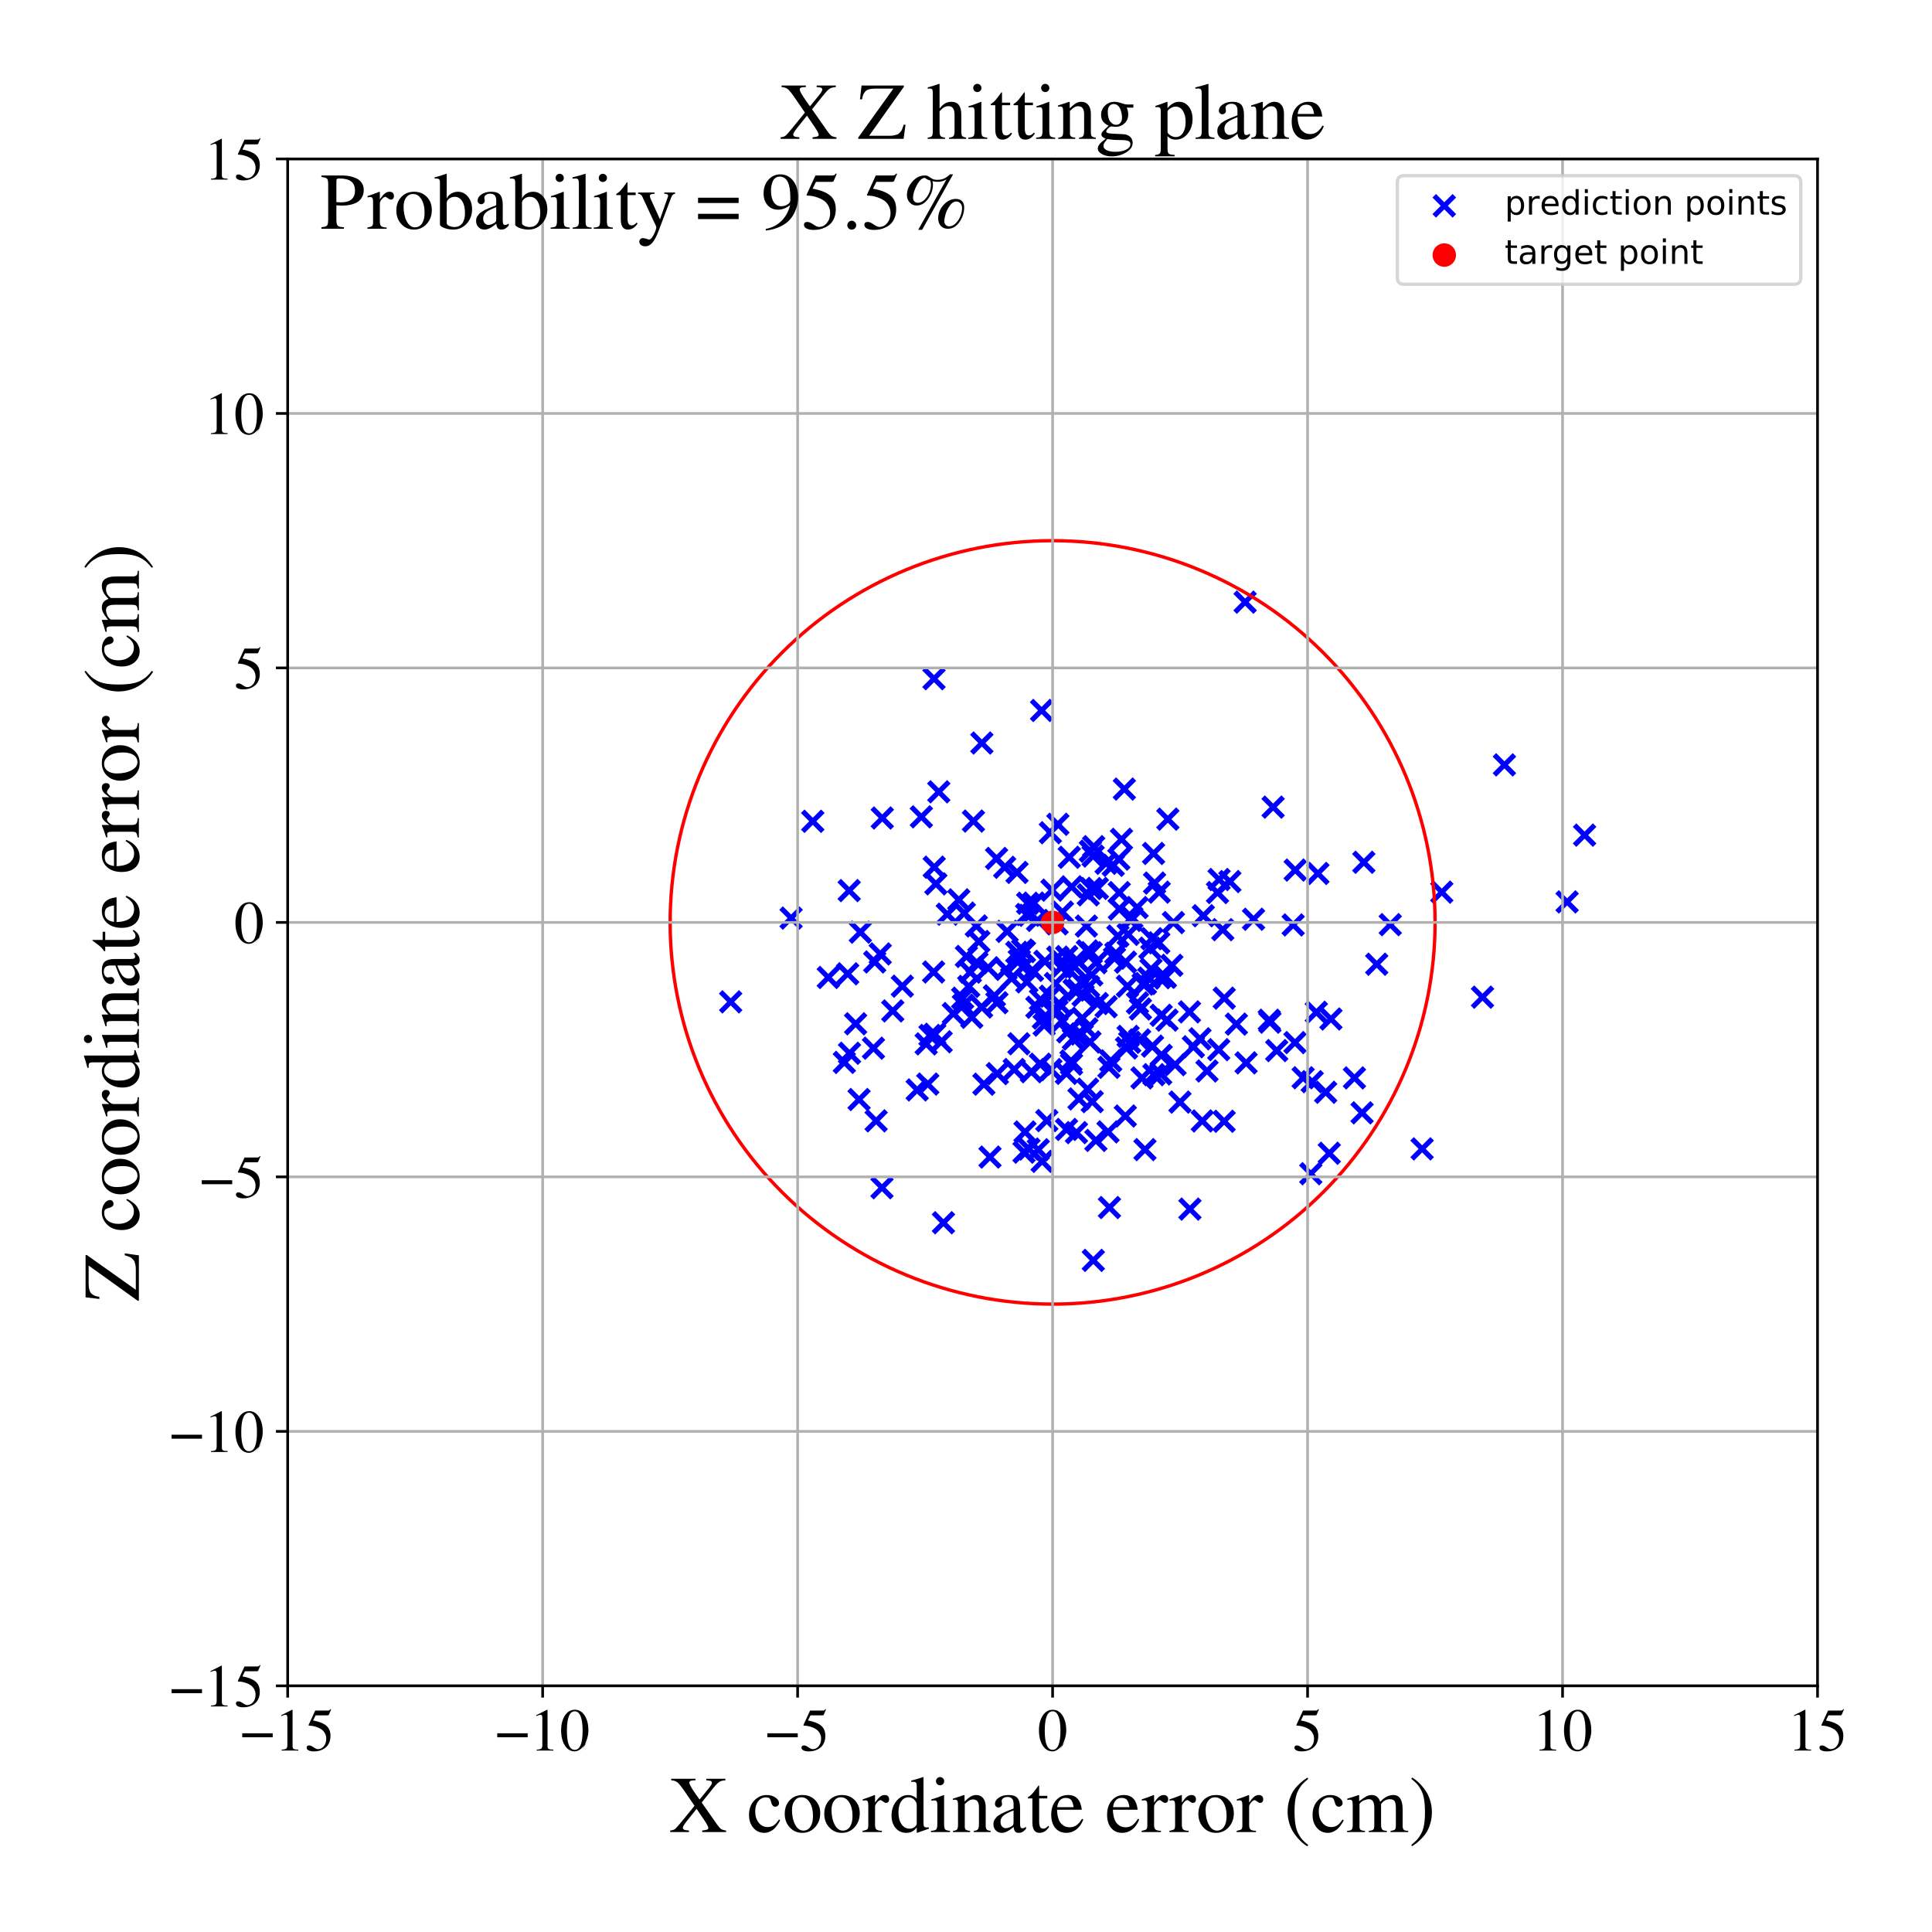 <?xml version="1.0" encoding="utf-8" standalone="no"?>
<!DOCTYPE svg PUBLIC "-//W3C//DTD SVG 1.1//EN"
  "http://www.w3.org/Graphics/SVG/1.1/DTD/svg11.dtd">
<!-- Created with matplotlib (https://matplotlib.org/) -->
<svg height="576pt" version="1.1" viewBox="0 0 576 576" width="576pt" xmlns="http://www.w3.org/2000/svg" xmlns:xlink="http://www.w3.org/1999/xlink">
 <defs>
  <style type="text/css">
*{stroke-linecap:butt;stroke-linejoin:round;}
  </style>
 </defs>
 <g id="figure_1">
  <g id="patch_1">
   <path d="M 0 576 
L 576 576 
L 576 0 
L 0 0 
z
" style="fill:#ffffff;"/>
  </g>
  <g id="axes_1">
   <g id="patch_2">
    <path d="M 85.766 502.609 
L 541.875 502.609 
L 541.875 47.391 
L 85.766 47.391 
z
" style="fill:#ffffff;"/>
   </g>
   <g id="PathCollection_1">
    <defs>
     <path d="M -3 3 
L 3 -3 
M -3 -3 
L 3 3 
" id="mc04f79369f" style="stroke:#0000ff;stroke-width:1.5;"/>
    </defs>
    <g clip-path="url(#pb50424b689)">
     <use style="fill:#0000ff;stroke:#0000ff;stroke-width:1.5;" x="325.275" xlink:href="#mc04f79369f" y="264.914"/>
     <use style="fill:#0000ff;stroke:#0000ff;stroke-width:1.5;" x="336.328" xlink:href="#mc04f79369f" y="308.982"/>
     <use style="fill:#0000ff;stroke:#0000ff;stroke-width:1.5;" x="322.657" xlink:href="#mc04f79369f" y="303.579"/>
     <use style="fill:#0000ff;stroke:#0000ff;stroke-width:1.5;" x="273.447" xlink:href="#mc04f79369f" y="324.947"/>
     <use style="fill:#0000ff;stroke:#0000ff;stroke-width:1.5;" x="339.123" xlink:href="#mc04f79369f" y="299.019"/>
     <use style="fill:#0000ff;stroke:#0000ff;stroke-width:1.5;" x="325.633" xlink:href="#mc04f79369f" y="328.442"/>
     <use style="fill:#0000ff;stroke:#0000ff;stroke-width:1.5;" x="359.847" xlink:href="#mc04f79369f" y="319.291"/>
     <use style="fill:#0000ff;stroke:#0000ff;stroke-width:1.5;" x="297.344" xlink:href="#mc04f79369f" y="320.09"/>
     <use style="fill:#0000ff;stroke:#0000ff;stroke-width:1.5;" x="320.236" xlink:href="#mc04f79369f" y="295.185"/>
     <use style="fill:#0000ff;stroke:#0000ff;stroke-width:1.5;" x="291.077" xlink:href="#mc04f79369f" y="276.059"/>
     <use style="fill:#0000ff;stroke:#0000ff;stroke-width:1.5;" x="310.534" xlink:href="#mc04f79369f" y="211.816"/>
     <use style="fill:#0000ff;stroke:#0000ff;stroke-width:1.5;" x="578.634" xlink:href="#mc04f79369f" y="308.816"/>
     <use style="fill:#0000ff;stroke:#0000ff;stroke-width:1.5;" x="392.446" xlink:href="#mc04f79369f" y="301.802"/>
     <use style="fill:#0000ff;stroke:#0000ff;stroke-width:1.5;" x="337.448" xlink:href="#mc04f79369f" y="273.541"/>
     <use style="fill:#0000ff;stroke:#0000ff;stroke-width:1.5;" x="346.054" xlink:href="#mc04f79369f" y="320.179"/>
     <use style="fill:#0000ff;stroke:#0000ff;stroke-width:1.5;" x="348.181" xlink:href="#mc04f79369f" y="244.219"/>
     <use style="fill:#0000ff;stroke:#0000ff;stroke-width:1.5;" x="350.326" xlink:href="#mc04f79369f" y="317.415"/>
     <use style="fill:#0000ff;stroke:#0000ff;stroke-width:1.5;" x="324.254" xlink:href="#mc04f79369f" y="324.714"/>
     <use style="fill:#0000ff;stroke:#0000ff;stroke-width:1.5;" x="292.73" xlink:href="#mc04f79369f" y="221.523"/>
     <use style="fill:#0000ff;stroke:#0000ff;stroke-width:1.5;" x="996.57" xlink:href="#mc04f79369f" y="327.808"/>
     <use style="fill:#0000ff;stroke:#0000ff;stroke-width:1.5;" x="378.599" xlink:href="#mc04f79369f" y="304.75"/>
     <use style="fill:#0000ff;stroke:#0000ff;stroke-width:1.5;" x="276.126" xlink:href="#mc04f79369f" y="311.223"/>
     <use style="fill:#0000ff;stroke:#0000ff;stroke-width:1.5;" x="341.356" xlink:href="#mc04f79369f" y="342.738"/>
     <use style="fill:#0000ff;stroke:#0000ff;stroke-width:1.5;" x="290.216" xlink:href="#mc04f79369f" y="244.791"/>
     <use style="fill:#0000ff;stroke:#0000ff;stroke-width:1.5;" x="379.563" xlink:href="#mc04f79369f" y="240.636"/>
     <use style="fill:#0000ff;stroke:#0000ff;stroke-width:1.5;" x="284.233" xlink:href="#mc04f79369f" y="302.181"/>
     <use style="fill:#0000ff;stroke:#0000ff;stroke-width:1.5;" x="336.81" xlink:href="#mc04f79369f" y="310.751"/>
     <use style="fill:#0000ff;stroke:#0000ff;stroke-width:1.5;" x="354.623" xlink:href="#mc04f79369f" y="301.682"/>
     <use style="fill:#0000ff;stroke:#0000ff;stroke-width:1.5;" x="647.351" xlink:href="#mc04f79369f" y="517.769"/>
     <use style="fill:#0000ff;stroke:#0000ff;stroke-width:1.5;" x="344.221" xlink:href="#mc04f79369f" y="263.273"/>
     <use style="fill:#0000ff;stroke:#0000ff;stroke-width:1.5;" x="336.344" xlink:href="#mc04f79369f" y="278.57"/>
     <use style="fill:#0000ff;stroke:#0000ff;stroke-width:1.5;" x="329.769" xlink:href="#mc04f79369f" y="257.382"/>
     <use style="fill:#0000ff;stroke:#0000ff;stroke-width:1.5;" x="347.937" xlink:href="#mc04f79369f" y="304.131"/>
     <use style="fill:#0000ff;stroke:#0000ff;stroke-width:1.5;" x="278.684" xlink:href="#mc04f79369f" y="308.353"/>
     <use style="fill:#0000ff;stroke:#0000ff;stroke-width:1.5;" x="345.61" xlink:href="#mc04f79369f" y="265.978"/>
     <use style="fill:#0000ff;stroke:#0000ff;stroke-width:1.5;" x="321.018" xlink:href="#mc04f79369f" y="308.684"/>
     <use style="fill:#0000ff;stroke:#0000ff;stroke-width:1.5;" x="414.486" xlink:href="#mc04f79369f" y="275.674"/>
     <use style="fill:#0000ff;stroke:#0000ff;stroke-width:1.5;" x="342.818" xlink:href="#mc04f79369f" y="282.681"/>
     <use style="fill:#0000ff;stroke:#0000ff;stroke-width:1.5;" x="315.392" xlink:href="#mc04f79369f" y="245.751"/>
     <use style="fill:#0000ff;stroke:#0000ff;stroke-width:1.5;" x="340.003" xlink:href="#mc04f79369f" y="300.823"/>
     <use style="fill:#0000ff;stroke:#0000ff;stroke-width:1.5;" x="308.225" xlink:href="#mc04f79369f" y="269.237"/>
     <use style="fill:#0000ff;stroke:#0000ff;stroke-width:1.5;" x="279.89" xlink:href="#mc04f79369f" y="236.072"/>
     <use style="fill:#0000ff;stroke:#0000ff;stroke-width:1.5;" x="373.73" xlink:href="#mc04f79369f" y="274.062"/>
     <use style="fill:#0000ff;stroke:#0000ff;stroke-width:1.5;" x="311.305" xlink:href="#mc04f79369f" y="305.625"/>
     <use style="fill:#0000ff;stroke:#0000ff;stroke-width:1.5;" x="349.844" xlink:href="#mc04f79369f" y="275.055"/>
     <use style="fill:#0000ff;stroke:#0000ff;stroke-width:1.5;" x="323.889" xlink:href="#mc04f79369f" y="276.092"/>
     <use style="fill:#0000ff;stroke:#0000ff;stroke-width:1.5;" x="315.169" xlink:href="#mc04f79369f" y="275.441"/>
     <use style="fill:#0000ff;stroke:#0000ff;stroke-width:1.5;" x="333.691" xlink:href="#mc04f79369f" y="266.115"/>
     <use style="fill:#0000ff;stroke:#0000ff;stroke-width:1.5;" x="333.556" xlink:href="#mc04f79369f" y="256.126"/>
     <use style="fill:#0000ff;stroke:#0000ff;stroke-width:1.5;" x="309.134" xlink:href="#mc04f79369f" y="300.304"/>
     <use style="fill:#0000ff;stroke:#0000ff;stroke-width:1.5;" x="277.258" xlink:href="#mc04f79369f" y="308.705"/>
     <use style="fill:#0000ff;stroke:#0000ff;stroke-width:1.5;" x="289.277" xlink:href="#mc04f79369f" y="289.822"/>
     <use style="fill:#0000ff;stroke:#0000ff;stroke-width:1.5;" x="363.348" xlink:href="#mc04f79369f" y="312.945"/>
     <use style="fill:#0000ff;stroke:#0000ff;stroke-width:1.5;" x="320.327" xlink:href="#mc04f79369f" y="288.24"/>
     <use style="fill:#0000ff;stroke:#0000ff;stroke-width:1.5;" x="303.765" xlink:href="#mc04f79369f" y="311.185"/>
     <use style="fill:#0000ff;stroke:#0000ff;stroke-width:1.5;" x="396.799" xlink:href="#mc04f79369f" y="303.801"/>
     <use style="fill:#0000ff;stroke:#0000ff;stroke-width:1.5;" x="326.061" xlink:href="#mc04f79369f" y="252.419"/>
     <use style="fill:#0000ff;stroke:#0000ff;stroke-width:1.5;" x="285.845" xlink:href="#mc04f79369f" y="268.277"/>
     <use style="fill:#0000ff;stroke:#0000ff;stroke-width:1.5;" x="403.809" xlink:href="#mc04f79369f" y="321.36"/>
     <use style="fill:#0000ff;stroke:#0000ff;stroke-width:1.5;" x="364.989" xlink:href="#mc04f79369f" y="297.585"/>
     <use style="fill:#0000ff;stroke:#0000ff;stroke-width:1.5;" x="316.752" xlink:href="#mc04f79369f" y="271.924"/>
     <use style="fill:#0000ff;stroke:#0000ff;stroke-width:1.5;" x="423.99" xlink:href="#mc04f79369f" y="342.522"/>
     <use style="fill:#0000ff;stroke:#0000ff;stroke-width:1.5;" x="355.787" xlink:href="#mc04f79369f" y="312.077"/>
     <use style="fill:#0000ff;stroke:#0000ff;stroke-width:1.5;" x="339.007" xlink:href="#mc04f79369f" y="270.569"/>
     <use style="fill:#0000ff;stroke:#0000ff;stroke-width:1.5;" x="335.213" xlink:href="#mc04f79369f" y="235.252"/>
     <use style="fill:#0000ff;stroke:#0000ff;stroke-width:1.5;" x="253.272" xlink:href="#mc04f79369f" y="314.017"/>
     <use style="fill:#0000ff;stroke:#0000ff;stroke-width:1.5;" x="346.198" xlink:href="#mc04f79369f" y="302.696"/>
     <use style="fill:#0000ff;stroke:#0000ff;stroke-width:1.5;" x="310.21" xlink:href="#mc04f79369f" y="298.067"/>
     <use style="fill:#0000ff;stroke:#0000ff;stroke-width:1.5;" x="337.133" xlink:href="#mc04f79369f" y="274.404"/>
     <use style="fill:#0000ff;stroke:#0000ff;stroke-width:1.5;" x="242.317" xlink:href="#mc04f79369f" y="244.861"/>
     <use style="fill:#0000ff;stroke:#0000ff;stroke-width:1.5;" x="386.145" xlink:href="#mc04f79369f" y="259.402"/>
     <use style="fill:#0000ff;stroke:#0000ff;stroke-width:1.5;" x="255.093" xlink:href="#mc04f79369f" y="305.228"/>
     <use style="fill:#0000ff;stroke:#0000ff;stroke-width:1.5;" x="325.501" xlink:href="#mc04f79369f" y="290.671"/>
     <use style="fill:#0000ff;stroke:#0000ff;stroke-width:1.5;" x="316.388" xlink:href="#mc04f79369f" y="288.382"/>
     <use style="fill:#0000ff;stroke:#0000ff;stroke-width:1.5;" x="310.173" xlink:href="#mc04f79369f" y="317.287"/>
     <use style="fill:#0000ff;stroke:#0000ff;stroke-width:1.5;" x="332.672" xlink:href="#mc04f79369f" y="284.21"/>
     <use style="fill:#0000ff;stroke:#0000ff;stroke-width:1.5;" x="345.479" xlink:href="#mc04f79369f" y="281.09"/>
     <use style="fill:#0000ff;stroke:#0000ff;stroke-width:1.5;" x="217.844" xlink:href="#mc04f79369f" y="298.692"/>
     <use style="fill:#0000ff;stroke:#0000ff;stroke-width:1.5;" x="358.755" xlink:href="#mc04f79369f" y="273.012"/>
     <use style="fill:#0000ff;stroke:#0000ff;stroke-width:1.5;" x="321.681" xlink:href="#mc04f79369f" y="327.623"/>
     <use style="fill:#0000ff;stroke:#0000ff;stroke-width:1.5;" x="262.946" xlink:href="#mc04f79369f" y="354.107"/>
     <use style="fill:#0000ff;stroke:#0000ff;stroke-width:1.5;" x="278.463" xlink:href="#mc04f79369f" y="202.348"/>
     <use style="fill:#0000ff;stroke:#0000ff;stroke-width:1.5;" x="467.214" xlink:href="#mc04f79369f" y="268.892"/>
     <use style="fill:#0000ff;stroke:#0000ff;stroke-width:1.5;" x="335.85" xlink:href="#mc04f79369f" y="312.442"/>
     <use style="fill:#0000ff;stroke:#0000ff;stroke-width:1.5;" x="363.457" xlink:href="#mc04f79369f" y="262.21"/>
     <use style="fill:#0000ff;stroke:#0000ff;stroke-width:1.5;" x="472.424" xlink:href="#mc04f79369f" y="248.985"/>
     <use style="fill:#0000ff;stroke:#0000ff;stroke-width:1.5;" x="396.307" xlink:href="#mc04f79369f" y="343.831"/>
     <use style="fill:#0000ff;stroke:#0000ff;stroke-width:1.5;" x="311.525" xlink:href="#mc04f79369f" y="286.61"/>
     <use style="fill:#0000ff;stroke:#0000ff;stroke-width:1.5;" x="305.585" xlink:href="#mc04f79369f" y="337.485"/>
     <use style="fill:#0000ff;stroke:#0000ff;stroke-width:1.5;" x="319.482" xlink:href="#mc04f79369f" y="264.392"/>
     <use style="fill:#0000ff;stroke:#0000ff;stroke-width:1.5;" x="324.204" xlink:href="#mc04f79369f" y="283.496"/>
     <use style="fill:#0000ff;stroke:#0000ff;stroke-width:1.5;" x="299.94" xlink:href="#mc04f79369f" y="289.011"/>
     <use style="fill:#0000ff;stroke:#0000ff;stroke-width:1.5;" x="313.148" xlink:href="#mc04f79369f" y="297.009"/>
     <use style="fill:#0000ff;stroke:#0000ff;stroke-width:1.5;" x="305.292" xlink:href="#mc04f79369f" y="343.504"/>
     <use style="fill:#0000ff;stroke:#0000ff;stroke-width:1.5;" x="309.551" xlink:href="#mc04f79369f" y="342.778"/>
     <use style="fill:#0000ff;stroke:#0000ff;stroke-width:1.5;" x="343.611" xlink:href="#mc04f79369f" y="311.893"/>
     <use style="fill:#0000ff;stroke:#0000ff;stroke-width:1.5;" x="388.51" xlink:href="#mc04f79369f" y="321.32"/>
     <use style="fill:#0000ff;stroke:#0000ff;stroke-width:1.5;" x="345.753" xlink:href="#mc04f79369f" y="291.489"/>
     <use style="fill:#0000ff;stroke:#0000ff;stroke-width:1.5;" x="252.73" xlink:href="#mc04f79369f" y="290.331"/>
     <use style="fill:#0000ff;stroke:#0000ff;stroke-width:1.5;" x="332.275" xlink:href="#mc04f79369f" y="285.657"/>
     <use style="fill:#0000ff;stroke:#0000ff;stroke-width:1.5;" x="330.617" xlink:href="#mc04f79369f" y="318.21"/>
     <use style="fill:#0000ff;stroke:#0000ff;stroke-width:1.5;" x="395.234" xlink:href="#mc04f79369f" y="325.648"/>
     <use style="fill:#0000ff;stroke:#0000ff;stroke-width:1.5;" x="324.552" xlink:href="#mc04f79369f" y="294.135"/>
     <use style="fill:#0000ff;stroke:#0000ff;stroke-width:1.5;" x="307.49" xlink:href="#mc04f79369f" y="319.529"/>
     <use style="fill:#0000ff;stroke:#0000ff;stroke-width:1.5;" x="304.87" xlink:href="#mc04f79369f" y="283.236"/>
     <use style="fill:#0000ff;stroke:#0000ff;stroke-width:1.5;" x="325.955" xlink:href="#mc04f79369f" y="375.769"/>
     <use style="fill:#0000ff;stroke:#0000ff;stroke-width:1.5;" x="279.02" xlink:href="#mc04f79369f" y="263.507"/>
     <use style="fill:#0000ff;stroke:#0000ff;stroke-width:1.5;" x="390.798" xlink:href="#mc04f79369f" y="349.928"/>
     <use style="fill:#0000ff;stroke:#0000ff;stroke-width:1.5;" x="295.149" xlink:href="#mc04f79369f" y="344.969"/>
     <use style="fill:#0000ff;stroke:#0000ff;stroke-width:1.5;" x="304.958" xlink:href="#mc04f79369f" y="288.332"/>
     <use style="fill:#0000ff;stroke:#0000ff;stroke-width:1.5;" x="309.333" xlink:href="#mc04f79369f" y="274.405"/>
     <use style="fill:#0000ff;stroke:#0000ff;stroke-width:1.5;" x="320.925" xlink:href="#mc04f79369f" y="337.677"/>
     <use style="fill:#0000ff;stroke:#0000ff;stroke-width:1.5;" x="385.543" xlink:href="#mc04f79369f" y="275.76"/>
     <use style="fill:#0000ff;stroke:#0000ff;stroke-width:1.5;" x="371.507" xlink:href="#mc04f79369f" y="316.881"/>
     <use style="fill:#0000ff;stroke:#0000ff;stroke-width:1.5;" x="335.496" xlink:href="#mc04f79369f" y="332.725"/>
     <use style="fill:#0000ff;stroke:#0000ff;stroke-width:1.5;" x="343.157" xlink:href="#mc04f79369f" y="288.975"/>
     <use style="fill:#0000ff;stroke:#0000ff;stroke-width:1.5;" x="339.766" xlink:href="#mc04f79369f" y="310.047"/>
     <use style="fill:#0000ff;stroke:#0000ff;stroke-width:1.5;" x="325.901" xlink:href="#mc04f79369f" y="255.217"/>
     <use style="fill:#0000ff;stroke:#0000ff;stroke-width:1.5;" x="315.129" xlink:href="#mc04f79369f" y="301.296"/>
     <use style="fill:#0000ff;stroke:#0000ff;stroke-width:1.5;" x="344.009" xlink:href="#mc04f79369f" y="320.4"/>
     <use style="fill:#0000ff;stroke:#0000ff;stroke-width:1.5;" x="262.429" xlink:href="#mc04f79369f" y="284.403"/>
     <use style="fill:#0000ff;stroke:#0000ff;stroke-width:1.5;" x="266.167" xlink:href="#mc04f79369f" y="301.391"/>
     <use style="fill:#0000ff;stroke:#0000ff;stroke-width:1.5;" x="340.813" xlink:href="#mc04f79369f" y="293.405"/>
     <use style="fill:#0000ff;stroke:#0000ff;stroke-width:1.5;" x="256.499" xlink:href="#mc04f79369f" y="277.912"/>
     <use style="fill:#0000ff;stroke:#0000ff;stroke-width:1.5;" x="321.298" xlink:href="#mc04f79369f" y="295.16"/>
     <use style="fill:#0000ff;stroke:#0000ff;stroke-width:1.5;" x="351.79" xlink:href="#mc04f79369f" y="328.573"/>
     <use style="fill:#0000ff;stroke:#0000ff;stroke-width:1.5;" x="380.637" xlink:href="#mc04f79369f" y="313.216"/>
     <use style="fill:#0000ff;stroke:#0000ff;stroke-width:1.5;" x="319.298" xlink:href="#mc04f79369f" y="316.316"/>
     <use style="fill:#0000ff;stroke:#0000ff;stroke-width:1.5;" x="296.458" xlink:href="#mc04f79369f" y="296.891"/>
     <use style="fill:#0000ff;stroke:#0000ff;stroke-width:1.5;" x="314.668" xlink:href="#mc04f79369f" y="293.211"/>
     <use style="fill:#0000ff;stroke:#0000ff;stroke-width:1.5;" x="288.119" xlink:href="#mc04f79369f" y="285.152"/>
     <use style="fill:#0000ff;stroke:#0000ff;stroke-width:1.5;" x="368.606" xlink:href="#mc04f79369f" y="305.326"/>
     <use style="fill:#0000ff;stroke:#0000ff;stroke-width:1.5;" x="318.023" xlink:href="#mc04f79369f" y="285.189"/>
     <use style="fill:#0000ff;stroke:#0000ff;stroke-width:1.5;" x="274.693" xlink:href="#mc04f79369f" y="243.531"/>
     <use style="fill:#0000ff;stroke:#0000ff;stroke-width:1.5;" x="246.942" xlink:href="#mc04f79369f" y="291.416"/>
     <use style="fill:#0000ff;stroke:#0000ff;stroke-width:1.5;" x="293.33" xlink:href="#mc04f79369f" y="323.237"/>
     <use style="fill:#0000ff;stroke:#0000ff;stroke-width:1.5;" x="288.819" xlink:href="#mc04f79369f" y="294.083"/>
     <use style="fill:#0000ff;stroke:#0000ff;stroke-width:1.5;" x="333.277" xlink:href="#mc04f79369f" y="279.077"/>
     <use style="fill:#0000ff;stroke:#0000ff;stroke-width:1.5;" x="354.755" xlink:href="#mc04f79369f" y="360.481"/>
     <use style="fill:#0000ff;stroke:#0000ff;stroke-width:1.5;" x="362.976" xlink:href="#mc04f79369f" y="266.101"/>
     <use style="fill:#0000ff;stroke:#0000ff;stroke-width:1.5;" x="341.494" xlink:href="#mc04f79369f" y="293.227"/>
     <use style="fill:#0000ff;stroke:#0000ff;stroke-width:1.5;" x="306.89" xlink:href="#mc04f79369f" y="272.881"/>
     <use style="fill:#0000ff;stroke:#0000ff;stroke-width:1.5;" x="366.663" xlink:href="#mc04f79369f" y="262.827"/>
     <use style="fill:#0000ff;stroke:#0000ff;stroke-width:1.5;" x="260.406" xlink:href="#mc04f79369f" y="312.507"/>
     <use style="fill:#0000ff;stroke:#0000ff;stroke-width:1.5;" x="300.265" xlink:href="#mc04f79369f" y="277.685"/>
     <use style="fill:#0000ff;stroke:#0000ff;stroke-width:1.5;" x="330.766" xlink:href="#mc04f79369f" y="360.014"/>
     <use style="fill:#0000ff;stroke:#0000ff;stroke-width:1.5;" x="313.308" xlink:href="#mc04f79369f" y="318.884"/>
     <use style="fill:#0000ff;stroke:#0000ff;stroke-width:1.5;" x="291.824" xlink:href="#mc04f79369f" y="280.692"/>
     <use style="fill:#0000ff;stroke:#0000ff;stroke-width:1.5;" x="276.607" xlink:href="#mc04f79369f" y="323.202"/>
     <use style="fill:#0000ff;stroke:#0000ff;stroke-width:1.5;" x="324.947" xlink:href="#mc04f79369f" y="310.662"/>
     <use style="fill:#0000ff;stroke:#0000ff;stroke-width:1.5;" x="343.919" xlink:href="#mc04f79369f" y="254.446"/>
     <use style="fill:#0000ff;stroke:#0000ff;stroke-width:1.5;" x="317.936" xlink:href="#mc04f79369f" y="320.005"/>
     <use style="fill:#0000ff;stroke:#0000ff;stroke-width:1.5;" x="325.074" xlink:href="#mc04f79369f" y="253.772"/>
     <use style="fill:#0000ff;stroke:#0000ff;stroke-width:1.5;" x="441.99" xlink:href="#mc04f79369f" y="297.292"/>
     <use style="fill:#0000ff;stroke:#0000ff;stroke-width:1.5;" x="315.364" xlink:href="#mc04f79369f" y="285.345"/>
     <use style="fill:#0000ff;stroke:#0000ff;stroke-width:1.5;" x="318.794" xlink:href="#mc04f79369f" y="255.588"/>
     <use style="fill:#0000ff;stroke:#0000ff;stroke-width:1.5;" x="297.215" xlink:href="#mc04f79369f" y="298.947"/>
     <use style="fill:#0000ff;stroke:#0000ff;stroke-width:1.5;" x="325.35" xlink:href="#mc04f79369f" y="284.037"/>
     <use style="fill:#0000ff;stroke:#0000ff;stroke-width:1.5;" x="327.153" xlink:href="#mc04f79369f" y="299.196"/>
     <use style="fill:#0000ff;stroke:#0000ff;stroke-width:1.5;" x="336.131" xlink:href="#mc04f79369f" y="294.033"/>
     <use style="fill:#0000ff;stroke:#0000ff;stroke-width:1.5;" x="301.607" xlink:href="#mc04f79369f" y="291.663"/>
     <use style="fill:#0000ff;stroke:#0000ff;stroke-width:1.5;" x="406.083" xlink:href="#mc04f79369f" y="331.777"/>
     <use style="fill:#0000ff;stroke:#0000ff;stroke-width:1.5;" x="281.275" xlink:href="#mc04f79369f" y="364.543"/>
     <use style="fill:#0000ff;stroke:#0000ff;stroke-width:1.5;" x="342.488" xlink:href="#mc04f79369f" y="291.613"/>
     <use style="fill:#0000ff;stroke:#0000ff;stroke-width:1.5;" x="371.221" xlink:href="#mc04f79369f" y="179.516"/>
     <use style="fill:#0000ff;stroke:#0000ff;stroke-width:1.5;" x="302.373" xlink:href="#mc04f79369f" y="318.852"/>
     <use style="fill:#0000ff;stroke:#0000ff;stroke-width:1.5;" x="280.59" xlink:href="#mc04f79369f" y="310.588"/>
     <use style="fill:#0000ff;stroke:#0000ff;stroke-width:1.5;" x="329.78" xlink:href="#mc04f79369f" y="300.144"/>
     <use style="fill:#0000ff;stroke:#0000ff;stroke-width:1.5;" x="289.724" xlink:href="#mc04f79369f" y="303.302"/>
     <use style="fill:#0000ff;stroke:#0000ff;stroke-width:1.5;" x="331.158" xlink:href="#mc04f79369f" y="316.292"/>
     <use style="fill:#0000ff;stroke:#0000ff;stroke-width:1.5;" x="235.855" xlink:href="#mc04f79369f" y="273.714"/>
     <use style="fill:#0000ff;stroke:#0000ff;stroke-width:1.5;" x="331.894" xlink:href="#mc04f79369f" y="257.982"/>
     <use style="fill:#0000ff;stroke:#0000ff;stroke-width:1.5;" x="256.116" xlink:href="#mc04f79369f" y="327.806"/>
     <use style="fill:#0000ff;stroke:#0000ff;stroke-width:1.5;" x="320.958" xlink:href="#mc04f79369f" y="286.219"/>
     <use style="fill:#0000ff;stroke:#0000ff;stroke-width:1.5;" x="292.64" xlink:href="#mc04f79369f" y="300.228"/>
     <use style="fill:#0000ff;stroke:#0000ff;stroke-width:1.5;" x="334.354" xlink:href="#mc04f79369f" y="250.233"/>
     <use style="fill:#0000ff;stroke:#0000ff;stroke-width:1.5;" x="340.468" xlink:href="#mc04f79369f" y="321.373"/>
     <use style="fill:#0000ff;stroke:#0000ff;stroke-width:1.5;" x="303.14" xlink:href="#mc04f79369f" y="283.927"/>
     <use style="fill:#0000ff;stroke:#0000ff;stroke-width:1.5;" x="343.416" xlink:href="#mc04f79369f" y="279.863"/>
     <use style="fill:#0000ff;stroke:#0000ff;stroke-width:1.5;" x="299.527" xlink:href="#mc04f79369f" y="258.574"/>
     <use style="fill:#0000ff;stroke:#0000ff;stroke-width:1.5;" x="313.633" xlink:href="#mc04f79369f" y="265.384"/>
     <use style="fill:#0000ff;stroke:#0000ff;stroke-width:1.5;" x="391.208" xlink:href="#mc04f79369f" y="322.489"/>
     <use style="fill:#0000ff;stroke:#0000ff;stroke-width:1.5;" x="346.196" xlink:href="#mc04f79369f" y="314.633"/>
     <use style="fill:#0000ff;stroke:#0000ff;stroke-width:1.5;" x="326.718" xlink:href="#mc04f79369f" y="340.003"/>
     <use style="fill:#0000ff;stroke:#0000ff;stroke-width:1.5;" x="312.092" xlink:href="#mc04f79369f" y="334.088"/>
     <use style="fill:#0000ff;stroke:#0000ff;stroke-width:1.5;" x="318.346" xlink:href="#mc04f79369f" y="307.633"/>
     <use style="fill:#0000ff;stroke:#0000ff;stroke-width:1.5;" x="313.156" xlink:href="#mc04f79369f" y="248.269"/>
     <use style="fill:#0000ff;stroke:#0000ff;stroke-width:1.5;" x="406.609" xlink:href="#mc04f79369f" y="257.078"/>
     <use style="fill:#0000ff;stroke:#0000ff;stroke-width:1.5;" x="349.365" xlink:href="#mc04f79369f" y="287.8"/>
     <use style="fill:#0000ff;stroke:#0000ff;stroke-width:1.5;" x="306.383" xlink:href="#mc04f79369f" y="269.291"/>
     <use style="fill:#0000ff;stroke:#0000ff;stroke-width:1.5;" x="306.145" xlink:href="#mc04f79369f" y="292.731"/>
     <use style="fill:#0000ff;stroke:#0000ff;stroke-width:1.5;" x="319.458" xlink:href="#mc04f79369f" y="317.245"/>
     <use style="fill:#0000ff;stroke:#0000ff;stroke-width:1.5;" x="316.666" xlink:href="#mc04f79369f" y="304.358"/>
     <use style="fill:#0000ff;stroke:#0000ff;stroke-width:1.5;" x="576.915" xlink:href="#mc04f79369f" y="258.693"/>
     <use style="fill:#0000ff;stroke:#0000ff;stroke-width:1.5;" x="358.446" xlink:href="#mc04f79369f" y="334.197"/>
     <use style="fill:#0000ff;stroke:#0000ff;stroke-width:1.5;" x="253.176" xlink:href="#mc04f79369f" y="265.519"/>
     <use style="fill:#0000ff;stroke:#0000ff;stroke-width:1.5;" x="639.275" xlink:href="#mc04f79369f" y="272.868"/>
     <use style="fill:#0000ff;stroke:#0000ff;stroke-width:1.5;" x="322.914" xlink:href="#mc04f79369f" y="296.773"/>
     <use style="fill:#0000ff;stroke:#0000ff;stroke-width:1.5;" x="269.019" xlink:href="#mc04f79369f" y="294.015"/>
     <use style="fill:#0000ff;stroke:#0000ff;stroke-width:1.5;" x="287.488" xlink:href="#mc04f79369f" y="272.235"/>
     <use style="fill:#0000ff;stroke:#0000ff;stroke-width:1.5;" x="324.032" xlink:href="#mc04f79369f" y="306.708"/>
     <use style="fill:#0000ff;stroke:#0000ff;stroke-width:1.5;" x="251.73" xlink:href="#mc04f79369f" y="316.744"/>
     <use style="fill:#0000ff;stroke:#0000ff;stroke-width:1.5;" x="260.782" xlink:href="#mc04f79369f" y="286.793"/>
     <use style="fill:#0000ff;stroke:#0000ff;stroke-width:1.5;" x="311.064" xlink:href="#mc04f79369f" y="303.516"/>
     <use style="fill:#0000ff;stroke:#0000ff;stroke-width:1.5;" x="307.815" xlink:href="#mc04f79369f" y="289.303"/>
     <use style="fill:#0000ff;stroke:#0000ff;stroke-width:1.5;" x="330.337" xlink:href="#mc04f79369f" y="337.456"/>
     <use style="fill:#0000ff;stroke:#0000ff;stroke-width:1.5;" x="364.555" xlink:href="#mc04f79369f" y="277.17"/>
     <use style="fill:#0000ff;stroke:#0000ff;stroke-width:1.5;" x="303.891" xlink:href="#mc04f79369f" y="286.325"/>
     <use style="fill:#0000ff;stroke:#0000ff;stroke-width:1.5;" x="357.753" xlink:href="#mc04f79369f" y="309.708"/>
     <use style="fill:#0000ff;stroke:#0000ff;stroke-width:1.5;" x="305.436" xlink:href="#mc04f79369f" y="283.708"/>
     <use style="fill:#0000ff;stroke:#0000ff;stroke-width:1.5;" x="286.997" xlink:href="#mc04f79369f" y="297.588"/>
     <use style="fill:#0000ff;stroke:#0000ff;stroke-width:1.5;" x="378.418" xlink:href="#mc04f79369f" y="304.174"/>
     <use style="fill:#0000ff;stroke:#0000ff;stroke-width:1.5;" x="282.424" xlink:href="#mc04f79369f" y="272.554"/>
     <use style="fill:#0000ff;stroke:#0000ff;stroke-width:1.5;" x="333.726" xlink:href="#mc04f79369f" y="271.022"/>
     <use style="fill:#0000ff;stroke:#0000ff;stroke-width:1.5;" x="263.039" xlink:href="#mc04f79369f" y="243.874"/>
     <use style="fill:#0000ff;stroke:#0000ff;stroke-width:1.5;" x="410.454" xlink:href="#mc04f79369f" y="287.469"/>
     <use style="fill:#0000ff;stroke:#0000ff;stroke-width:1.5;" x="322.311" xlink:href="#mc04f79369f" y="308.278"/>
     <use style="fill:#0000ff;stroke:#0000ff;stroke-width:1.5;" x="278.346" xlink:href="#mc04f79369f" y="289.786"/>
     <use style="fill:#0000ff;stroke:#0000ff;stroke-width:1.5;" x="322.369" xlink:href="#mc04f79369f" y="292.833"/>
     <use style="fill:#0000ff;stroke:#0000ff;stroke-width:1.5;" x="392.92" xlink:href="#mc04f79369f" y="260.406"/>
     <use style="fill:#0000ff;stroke:#0000ff;stroke-width:1.5;" x="326.721" xlink:href="#mc04f79369f" y="287.022"/>
     <use style="fill:#0000ff;stroke:#0000ff;stroke-width:1.5;" x="324.448" xlink:href="#mc04f79369f" y="266.794"/>
     <use style="fill:#0000ff;stroke:#0000ff;stroke-width:1.5;" x="261.21" xlink:href="#mc04f79369f" y="334.162"/>
     <use style="fill:#0000ff;stroke:#0000ff;stroke-width:1.5;" x="347.237" xlink:href="#mc04f79369f" y="291.131"/>
     <use style="fill:#0000ff;stroke:#0000ff;stroke-width:1.5;" x="386.074" xlink:href="#mc04f79369f" y="310.837"/>
     <use style="fill:#0000ff;stroke:#0000ff;stroke-width:1.5;" x="291.251" xlink:href="#mc04f79369f" y="287.037"/>
     <use style="fill:#0000ff;stroke:#0000ff;stroke-width:1.5;" x="347.434" xlink:href="#mc04f79369f" y="291.354"/>
     <use style="fill:#0000ff;stroke:#0000ff;stroke-width:1.5;" x="364.957" xlink:href="#mc04f79369f" y="334.296"/>
     <use style="fill:#0000ff;stroke:#0000ff;stroke-width:1.5;" x="317.971" xlink:href="#mc04f79369f" y="336.729"/>
     <use style="fill:#0000ff;stroke:#0000ff;stroke-width:1.5;" x="327.164" xlink:href="#mc04f79369f" y="264.861"/>
     <use style="fill:#0000ff;stroke:#0000ff;stroke-width:1.5;" x="429.846" xlink:href="#mc04f79369f" y="265.98"/>
     <use style="fill:#0000ff;stroke:#0000ff;stroke-width:1.5;" x="297.111" xlink:href="#mc04f79369f" y="255.929"/>
     <use style="fill:#0000ff;stroke:#0000ff;stroke-width:1.5;" x="335.568" xlink:href="#mc04f79369f" y="286.85"/>
     <use style="fill:#0000ff;stroke:#0000ff;stroke-width:1.5;" x="294.588" xlink:href="#mc04f79369f" y="288.521"/>
     <use style="fill:#0000ff;stroke:#0000ff;stroke-width:1.5;" x="306.075" xlink:href="#mc04f79369f" y="272.651"/>
     <use style="fill:#0000ff;stroke:#0000ff;stroke-width:1.5;" x="306.778" xlink:href="#mc04f79369f" y="342.573"/>
     <use style="fill:#0000ff;stroke:#0000ff;stroke-width:1.5;" x="303.21" xlink:href="#mc04f79369f" y="260.098"/>
     <use style="fill:#0000ff;stroke:#0000ff;stroke-width:1.5;" x="310.703" xlink:href="#mc04f79369f" y="346.24"/>
     <use style="fill:#0000ff;stroke:#0000ff;stroke-width:1.5;" x="315.715" xlink:href="#mc04f79369f" y="299.179"/>
     <use style="fill:#0000ff;stroke:#0000ff;stroke-width:1.5;" x="287.208" xlink:href="#mc04f79369f" y="299.691"/>
     <use style="fill:#0000ff;stroke:#0000ff;stroke-width:1.5;" x="320.009" xlink:href="#mc04f79369f" y="309.76"/>
     <use style="fill:#0000ff;stroke:#0000ff;stroke-width:1.5;" x="278.523" xlink:href="#mc04f79369f" y="258.532"/>
     <use style="fill:#0000ff;stroke:#0000ff;stroke-width:1.5;" x="448.524" xlink:href="#mc04f79369f" y="228.043"/>
     <use style="fill:#0000ff;stroke:#0000ff;stroke-width:1.5;" x="973.451" xlink:href="#mc04f79369f" y="260.444"/>
    </g>
   </g>
   <g id="PathCollection_2">
    <defs>
     <path d="M 0 3 
C 0.796 3 1.559 2.684 2.121 2.121 
C 2.684 1.559 3 0.796 3 0 
C 3 -0.796 2.684 -1.559 2.121 -2.121 
C 1.559 -2.684 0.796 -3 0 -3 
C -0.796 -3 -1.559 -2.684 -2.121 -2.121 
C -2.684 -1.559 -3 -0.796 -3 0 
C -3 0.796 -2.684 1.559 -2.121 2.121 
C -1.559 2.684 -0.796 3 0 3 
z
" id="m7d89d0e41d" style="stroke:#ff0000;"/>
    </defs>
    <g clip-path="url(#pb50424b689)">
     <use style="fill:#ff0000;stroke:#ff0000;" x="313.82" xlink:href="#m7d89d0e41d" y="275"/>
    </g>
   </g>
   <g id="patch_3">
    <path clip-path="url(#pb50424b689)" d="M 313.82 388.805 
C 344.061 388.805 373.067 376.814 394.45 355.472 
C 415.833 334.131 427.848 305.181 427.848 275 
C 427.848 244.819 415.833 215.869 394.45 194.528 
C 373.067 173.186 344.061 161.195 313.82 161.195 
C 283.58 161.195 254.574 173.186 233.191 194.528 
C 211.808 215.869 199.793 244.819 199.793 275 
C 199.793 305.181 211.808 334.131 233.191 355.472 
C 254.574 376.814 283.58 388.805 313.82 388.805 
z
" style="fill:none;stroke:#ff0000;stroke-linejoin:miter;"/>
   </g>
   <g id="matplotlib.axis_1">
    <g id="xtick_1">
     <g id="line2d_1">
      <path clip-path="url(#pb50424b689)" d="M 85.766 502.609 
L 85.766 47.391 
" style="fill:none;stroke:#b0b0b0;stroke-linecap:square;stroke-width:0.8;"/>
     </g>
     <g id="line2d_2">
      <defs>
       <path d="M 0 0 
L 0 3.5 
" id="m7dc5129fb1" style="stroke:#000000;stroke-width:0.8;"/>
      </defs>
      <g>
       <use style="stroke:#000000;stroke-width:0.8;" x="85.766" xlink:href="#m7dc5129fb1" y="502.609"/>
      </g>
     </g>
     <g id="text_1">
      <!-- −15 -->
      <defs>
       <path d="M 3 22 
L 3 28.594 
L 53.406 28.594 
L 53.406 22 
z
" id="FreeSerif-8722"/>
       <path d="M 18.297 59.297 
Q 16.5 59.297 11.094 57.094 
L 11.094 58.5 
L 29.094 67.594 
L 29.906 67.406 
L 29.906 7.406 
Q 29.906 3.797 31.703 2.688 
Q 33.5 1.594 39.406 1.5 
L 39.406 0 
L 11.797 0 
L 11.797 1.5 
Q 17.406 1.703 19.344 3.141 
Q 21.297 4.594 21.297 9.297 
L 21.297 54.594 
Q 21.297 59.297 18.297 59.297 
z
" id="FreeSerif-49"/>
       <path d="M 35.703 19.406 
Q 35.703 24.703 33.344 28.797 
Q 31 32.906 27.641 35.156 
Q 24.297 37.406 20.141 38.844 
Q 16 40.297 12.953 40.75 
Q 9.906 41.203 7.594 41.203 
Q 6.406 41.203 6.406 42 
Q 6.406 42.297 6.5 42.5 
L 17.406 66.203 
L 38.297 66.203 
Q 39.906 66.203 40.844 66.703 
Q 41.797 67.203 42.906 68.797 
L 43.797 68.094 
L 40 59.203 
Q 39.594 58.297 37.703 58.297 
L 18.094 58.297 
L 13.906 49.797 
Q 28.5 47.203 35.594 41.344 
Q 42.703 35.5 42.703 24.203 
Q 42.703 18.297 40.844 13.688 
Q 39 9.094 36.141 6.297 
Q 33.297 3.5 29.547 1.703 
Q 25.797 -0.094 22.344 -0.75 
Q 18.906 -1.406 15.406 -1.406 
Q 9.797 -1.406 6.5 0.25 
Q 3.203 1.906 3.203 4.797 
Q 3.203 8.5 7.5 8.5 
Q 10.297 8.5 14.75 5.391 
Q 19.203 2.297 21.797 2.297 
Q 27.703 2.297 31.703 7.25 
Q 35.703 12.203 35.703 19.406 
z
" id="FreeSerif-53"/>
      </defs>
      <g transform="translate(71.689 521.903)scale(0.18 -0.18)">
       <use xlink:href="#FreeSerif-8722"/>
       <use x="56.4" xlink:href="#FreeSerif-49"/>
       <use x="106.4" xlink:href="#FreeSerif-53"/>
      </g>
     </g>
    </g>
    <g id="xtick_2">
     <g id="line2d_3">
      <path clip-path="url(#pb50424b689)" d="M 161.784 502.609 
L 161.784 47.391 
" style="fill:none;stroke:#b0b0b0;stroke-linecap:square;stroke-width:0.8;"/>
     </g>
     <g id="line2d_4">
      <g>
       <use style="stroke:#000000;stroke-width:0.8;" x="161.784" xlink:href="#m7dc5129fb1" y="502.609"/>
      </g>
     </g>
     <g id="text_2">
      <!-- −10 -->
      <defs>
       <path d="M 47.594 17.797 
Q 35.203 -1.406 25 -1.406 
Q 14.797 -1.406 8.594 8.391 
Q 2.406 18.203 2.406 33.594 
Q 2.406 48.094 8.594 57.844 
Q 14.797 67.594 25.406 67.594 
Q 35.203 67.594 41.391 58 
Q 47.594 48.406 47.594 33 
Q 47.594 17.797 35.203 -1.406 
z
M 25.094 65 
Q 12 65 12 32.703 
Q 12 1.203 25 1.203 
Q 38 1.203 38 32.797 
Q 38 48.5 34.703 56.75 
Q 31.406 65 25.094 65 
z
" id="FreeSerif-48"/>
      </defs>
      <g transform="translate(147.707 521.903)scale(0.18 -0.18)">
       <use xlink:href="#FreeSerif-8722"/>
       <use x="56.4" xlink:href="#FreeSerif-49"/>
       <use x="106.4" xlink:href="#FreeSerif-48"/>
      </g>
     </g>
    </g>
    <g id="xtick_3">
     <g id="line2d_5">
      <path clip-path="url(#pb50424b689)" d="M 237.802 502.609 
L 237.802 47.391 
" style="fill:none;stroke:#b0b0b0;stroke-linecap:square;stroke-width:0.8;"/>
     </g>
     <g id="line2d_6">
      <g>
       <use style="stroke:#000000;stroke-width:0.8;" x="237.802" xlink:href="#m7dc5129fb1" y="502.609"/>
      </g>
     </g>
     <g id="text_3">
      <!-- −5 -->
      <g transform="translate(228.226 521.903)scale(0.18 -0.18)">
       <use xlink:href="#FreeSerif-8722"/>
       <use x="56.4" xlink:href="#FreeSerif-53"/>
      </g>
     </g>
    </g>
    <g id="xtick_4">
     <g id="line2d_7">
      <path clip-path="url(#pb50424b689)" d="M 313.82 502.609 
L 313.82 47.391 
" style="fill:none;stroke:#b0b0b0;stroke-linecap:square;stroke-width:0.8;"/>
     </g>
     <g id="line2d_8">
      <g>
       <use style="stroke:#000000;stroke-width:0.8;" x="313.82" xlink:href="#m7dc5129fb1" y="502.609"/>
      </g>
     </g>
     <g id="text_4">
      <!-- 0 -->
      <g transform="translate(309.32 521.903)scale(0.18 -0.18)">
       <use xlink:href="#FreeSerif-48"/>
      </g>
     </g>
    </g>
    <g id="xtick_5">
     <g id="line2d_9">
      <path clip-path="url(#pb50424b689)" d="M 389.839 502.609 
L 389.839 47.391 
" style="fill:none;stroke:#b0b0b0;stroke-linecap:square;stroke-width:0.8;"/>
     </g>
     <g id="line2d_10">
      <g>
       <use style="stroke:#000000;stroke-width:0.8;" x="389.839" xlink:href="#m7dc5129fb1" y="502.609"/>
      </g>
     </g>
     <g id="text_5">
      <!-- 5 -->
      <g transform="translate(385.339 521.903)scale(0.18 -0.18)">
       <use xlink:href="#FreeSerif-53"/>
      </g>
     </g>
    </g>
    <g id="xtick_6">
     <g id="line2d_11">
      <path clip-path="url(#pb50424b689)" d="M 465.857 502.609 
L 465.857 47.391 
" style="fill:none;stroke:#b0b0b0;stroke-linecap:square;stroke-width:0.8;"/>
     </g>
     <g id="line2d_12">
      <g>
       <use style="stroke:#000000;stroke-width:0.8;" x="465.857" xlink:href="#m7dc5129fb1" y="502.609"/>
      </g>
     </g>
     <g id="text_6">
      <!-- 10 -->
      <g transform="translate(456.857 521.903)scale(0.18 -0.18)">
       <use xlink:href="#FreeSerif-49"/>
       <use x="50" xlink:href="#FreeSerif-48"/>
      </g>
     </g>
    </g>
    <g id="xtick_7">
     <g id="line2d_13">
      <path clip-path="url(#pb50424b689)" d="M 541.875 502.609 
L 541.875 47.391 
" style="fill:none;stroke:#b0b0b0;stroke-linecap:square;stroke-width:0.8;"/>
     </g>
     <g id="line2d_14">
      <g>
       <use style="stroke:#000000;stroke-width:0.8;" x="541.875" xlink:href="#m7dc5129fb1" y="502.609"/>
      </g>
     </g>
     <g id="text_7">
      <!-- 15 -->
      <g transform="translate(532.875 521.903)scale(0.18 -0.18)">
       <use xlink:href="#FreeSerif-49"/>
       <use x="50" xlink:href="#FreeSerif-53"/>
      </g>
     </g>
    </g>
    <g id="text_8">
     <!-- X coordinate error (cm) -->
     <defs>
      <path d="M 69.594 66.203 
L 69.594 64.297 
Q 64.703 64 62.047 62.344 
Q 59.406 60.703 54.703 54.906 
L 40.094 36.703 
L 59.297 9.297 
Q 62.297 5 64.297 3.703 
Q 66.297 2.406 70.406 1.906 
L 70.406 0 
L 40.703 0 
L 40.703 1.906 
Q 44.797 2.297 46.594 2.938 
Q 48.406 3.594 48.406 5 
Q 48.406 7.203 43.297 14.797 
L 33.797 28.797 
L 21.906 14 
Q 16.703 7.5 16.703 5.406 
Q 16.703 3.703 18.297 2.953 
Q 19.906 2.203 24.297 1.906 
L 24.297 0 
L 1 0 
L 1 1.906 
Q 4.906 2.203 7 3.797 
Q 9.094 5.406 15.5 13.297 
L 31.203 32.594 
L 20.297 48.594 
Q 13.297 58.906 10.25 61.5 
Q 7.203 64.094 2.203 64.297 
L 2.203 66.203 
L 32.406 66.203 
L 32.406 64.297 
L 29.594 64.203 
Q 24.797 64.094 24.797 61.297 
Q 24.797 58.094 33.297 46.297 
L 37.5 40.406 
L 48.797 54.203 
Q 52.797 59.203 52.797 61.094 
Q 52.797 62.797 51.344 63.438 
Q 49.906 64.094 45.797 64.297 
L 45.797 66.203 
z
" id="FreeSerif-88"/>
      <path id="FreeSerif-32"/>
      <path d="M 2.5 21.297 
Q 2.5 32.406 9.047 39.203 
Q 15.594 46 24.406 46 
Q 30.703 46 35.25 42.953 
Q 39.797 39.906 39.797 35.703 
Q 39.797 34 38.391 32.75 
Q 37 31.5 35 31.5 
Q 31.594 31.5 30.297 36.094 
L 29.703 38.297 
Q 28.906 41.094 27.703 42.094 
Q 26.5 43.094 23.797 43.094 
Q 17.703 43.094 13.953 38.25 
Q 10.203 33.406 10.203 25.703 
Q 10.203 17.094 14.547 11.641 
Q 18.906 6.203 25.703 6.203 
Q 30 6.203 33.094 8.25 
Q 36.203 10.297 39.797 15.594 
L 41.203 14.703 
Q 40.203 12.703 39.453 11.391 
Q 38.703 10.094 36.75 7.5 
Q 34.797 4.906 32.891 3.297 
Q 31 1.703 27.891 0.344 
Q 24.797 -1 21.5 -1 
Q 13.203 -1 7.844 5.25 
Q 2.5 11.5 2.5 21.297 
z
" id="FreeSerif-99"/>
      <path d="M 24.594 46 
Q 34.203 46 40.391 39.594 
Q 46.594 33.203 46.594 23.406 
Q 46.594 13 40.188 6 
Q 33.797 -1 24.391 -1 
Q 15 -1 8.75 5.75 
Q 2.5 12.5 2.5 22.594 
Q 2.5 32.906 8.641 39.453 
Q 14.797 46 24.594 46 
z
M 11.5 27.5 
Q 11.5 16.797 15.391 9.297 
Q 19.297 1.797 25.594 1.797 
Q 31.203 1.797 34.391 6.594 
Q 37.594 11.406 37.594 19.906 
Q 37.594 30.203 33.594 36.703 
Q 29.594 43.203 23.297 43.203 
Q 18 43.203 14.75 38.891 
Q 11.5 34.594 11.5 27.5 
z
" id="FreeSerif-111"/>
      <path d="M 30.094 36.203 
Q 28.594 36.203 26.391 37.953 
Q 24.203 39.703 23.5 39.703 
Q 21.5 39.703 19 36.797 
Q 16.5 33.906 16.5 31.5 
L 16.5 9 
Q 16.5 4.703 18.203 3.203 
Q 19.906 1.703 25 1.5 
L 25 0 
L 1 0 
L 1 1.5 
Q 5.797 2.406 6.938 3.5 
Q 8.094 4.594 8.094 8.406 
L 8.094 33.406 
Q 8.094 36.703 7.344 38.047 
Q 6.594 39.406 4.703 39.406 
Q 3.094 39.406 1.203 39 
L 1.203 40.594 
Q 9.203 43.203 16 46 
L 16.5 45.797 
L 16.5 36.594 
Q 20.203 41.906 22.797 43.953 
Q 25.406 46 28.5 46 
Q 31.094 46 32.547 44.594 
Q 34 43.203 34 40.703 
Q 34 38.594 32.953 37.391 
Q 31.906 36.203 30.094 36.203 
z
" id="FreeSerif-114"/>
      <path d="M 34.203 -1 
L 33.797 -0.703 
L 33.797 5.703 
Q 29 -1 21 -1 
Q 12.703 -1 7.594 4.953 
Q 2.5 10.906 2.5 20.5 
Q 2.5 31.094 8.594 38.547 
Q 14.703 46 23.297 46 
Q 28.703 46 33.797 41.703 
L 33.797 57.297 
Q 33.797 60.406 32.891 61.406 
Q 32 62.406 29.203 62.406 
Q 27.797 62.406 27 62.297 
L 27 63.906 
Q 36.094 66.297 41.703 68.297 
L 42.203 68.094 
L 42.203 11.406 
Q 42.203 7.906 43.047 6.797 
Q 43.906 5.703 46.594 5.703 
Q 47.094 5.703 48.906 5.797 
L 48.906 4.203 
z
M 24.906 4.203 
Q 28.703 4.203 31.25 6.344 
Q 33.797 8.5 33.797 10.203 
L 33.797 33.203 
Q 33.797 37.203 30.688 40.203 
Q 27.594 43.203 23.594 43.203 
Q 17.906 43.203 14.5 38.094 
Q 11.094 33 11.094 24.5 
Q 11.094 15.297 14.891 9.75 
Q 18.703 4.203 24.906 4.203 
z
" id="FreeSerif-100"/>
      <path d="M 6.203 39.297 
Q 4 39.297 2 39 
L 2 40.5 
Q 9 42.5 17.5 46 
L 17.906 45.703 
L 17.906 10.203 
Q 17.906 4.797 19.156 3.344 
Q 20.406 1.906 25.297 1.5 
L 25.297 0 
L 1.594 0 
L 1.594 1.5 
Q 6.797 1.797 8.141 3.297 
Q 9.5 4.797 9.5 10.203 
L 9.5 33.406 
Q 9.5 36.703 8.75 38 
Q 8 39.297 6.203 39.297 
z
M 12.797 68.297 
Q 15 68.297 16.5 66.797 
Q 18 65.297 18 63.203 
Q 18 61 16.5 59.547 
Q 15 58.094 12.797 58.094 
Q 10.703 58.094 9.25 59.594 
Q 7.797 61.094 7.797 63.188 
Q 7.797 65.297 9.297 66.797 
Q 10.797 68.297 12.797 68.297 
z
" id="FreeSerif-105"/>
      <path d="M 1 39.797 
L 1 41.5 
Q 8.406 43.703 14.797 46 
L 15.5 45.797 
L 15.5 37.906 
Q 20.594 42.703 23.547 44.344 
Q 26.5 46 30 46 
Q 35.5 46 38.641 42.047 
Q 41.797 38.094 41.797 31 
L 41.797 8.094 
Q 41.797 4.406 43 3.156 
Q 44.203 1.906 47.906 1.5 
L 47.906 0 
L 27.094 0 
L 27.094 1.5 
Q 30.906 1.797 32.156 3.5 
Q 33.406 5.203 33.406 9.906 
L 33.406 30.797 
Q 33.406 40.5 26.094 40.5 
Q 23.594 40.5 21.5 39.344 
Q 19.406 38.203 15.797 34.797 
L 15.797 6.703 
Q 15.797 4 17.188 2.891 
Q 18.594 1.797 22.406 1.5 
L 22.406 0 
L 1.203 0 
L 1.203 1.5 
Q 5 1.797 6.203 3.25 
Q 7.406 4.703 7.406 9 
L 7.406 33.797 
Q 7.406 37.5 6.594 38.844 
Q 5.797 40.203 3.703 40.203 
Q 1.797 40.203 1 39.797 
z
" id="FreeSerif-110"/>
      <path d="M 2.5 9.703 
Q 2.5 11.5 2.891 13.047 
Q 3.297 14.594 4.297 15.938 
Q 5.297 17.297 6.188 18.391 
Q 7.094 19.5 8.891 20.641 
Q 10.703 21.797 11.891 22.547 
Q 13.094 23.297 15.547 24.344 
Q 18 25.406 19.297 25.953 
Q 20.594 26.5 23.391 27.594 
Q 26.203 28.703 27.5 29.203 
L 27.5 35.297 
Q 27.5 43.594 19.906 43.594 
Q 16.906 43.594 14.797 42.141 
Q 12.703 40.703 12.703 38.703 
Q 12.703 37.906 12.953 36.5 
Q 13.203 35.094 13.203 34.703 
Q 13.203 33 11.844 31.75 
Q 10.5 30.5 8.703 30.5 
Q 7 30.5 5.703 31.797 
Q 4.406 33.094 4.406 34.797 
Q 4.406 39.5 9.25 42.75 
Q 14.094 46 21.203 46 
Q 29.406 46 32.5 42.047 
Q 35.594 38.094 35.594 30 
L 35.594 10.5 
Q 35.594 7.203 36.25 5.953 
Q 36.906 4.703 38.594 4.703 
Q 40.703 4.703 43 6.594 
L 43 4 
Q 40.406 1.094 38.453 0.047 
Q 36.5 -1 34 -1 
Q 30.906 -1 29.453 0.703 
Q 28 2.406 27.594 6.297 
Q 19 -1 13 -1 
Q 8.406 -1 5.453 2 
Q 2.5 5 2.5 9.703 
z
M 27.5 12.297 
L 27.5 26.797 
Q 18.5 23.5 14.891 20.391 
Q 11.297 17.297 11.297 12.906 
Q 11.297 8.797 13.297 6.797 
Q 15.297 4.797 17.594 4.797 
Q 21 4.797 24.906 7.094 
Q 26.5 8 27 9 
Q 27.5 10 27.5 12.297 
z
" id="FreeSerif-97"/>
      <path d="M 25.906 45 
L 25.906 41.797 
L 15.797 41.797 
L 15.797 13.203 
Q 15.797 8.5 17 6.344 
Q 18.203 4.203 21 4.203 
Q 24.094 4.203 27 7.703 
L 28.297 6.594 
Q 23.5 -1 16.297 -1 
Q 7.406 -1 7.406 11.703 
L 7.406 41.797 
L 2.094 41.797 
Q 1.703 42.094 1.703 42.5 
Q 1.703 43 2 43.297 
Q 2.297 43.594 3.141 44.141 
Q 4 44.703 5.203 45.641 
Q 6.406 46.594 8.5 49.094 
Q 10.594 51.594 13.094 55.094 
Q 14.703 57.406 15.094 57.906 
Q 15.797 57.906 15.797 56.594 
L 15.797 45 
z
" id="FreeSerif-116"/>
      <path d="M 9.703 27.703 
Q 9.906 21.406 11.406 16.844 
Q 12.906 12.297 15.297 10.047 
Q 17.703 7.797 20.141 6.844 
Q 22.594 5.906 25.297 5.906 
Q 30.094 5.906 33.641 8.297 
Q 37.203 10.703 40.797 16.406 
L 42.406 15.703 
Q 39.297 7.594 33.797 3.297 
Q 28.297 -1 21.203 -1 
Q 12.594 -1 7.547 5.047 
Q 2.5 11.094 2.5 21.406 
Q 2.5 32.5 8.344 39.25 
Q 14.203 46 23.406 46 
Q 31 46 35.203 41.453 
Q 39.406 36.906 40.5 27.703 
z
M 9.906 30.906 
L 30.297 30.906 
Q 29.297 37.406 27.188 39.906 
Q 25.094 42.406 20.5 42.406 
Q 11.5 42.406 9.906 30.906 
z
" id="FreeSerif-101"/>
      <path d="M 29.203 -17.703 
Q 26.594 -16.094 23.797 -13.844 
Q 21 -11.594 17.453 -7.594 
Q 13.906 -3.594 11.203 0.953 
Q 8.5 5.5 6.641 11.891 
Q 4.797 18.297 4.797 25.203 
Q 4.797 32.406 6.641 38.844 
Q 8.5 45.297 11 49.547 
Q 13.5 53.797 17.344 57.75 
Q 21.203 61.703 23.703 63.594 
Q 26.203 65.5 29.5 67.594 
L 30.406 66 
Q 26 62.406 23.297 59.5 
Q 20.594 56.594 18.094 51.938 
Q 15.594 47.297 14.5 40.844 
Q 13.406 34.406 13.406 25.5 
Q 13.406 16.203 14.5 9.5 
Q 15.594 2.797 18.094 -1.953 
Q 20.594 -6.703 23.297 -9.703 
Q 26 -12.703 30.406 -16.094 
z
" id="FreeSerif-40"/>
      <path d="M 1.297 39.797 
L 1.297 41.5 
Q 8.5 43.5 15.297 46 
L 16 45.797 
L 16 38.297 
Q 22.203 43 25.203 44.5 
Q 28.203 46 31.5 46 
Q 39.406 46 42.094 37.594 
Q 49.906 46 58.406 46 
Q 70 46 70 28.203 
L 70 7.594 
Q 70 2 74.297 1.703 
L 76.906 1.5 
L 76.906 0 
L 55 0 
L 55 1.5 
Q 59.406 2 60.5 3.203 
Q 61.594 4.406 61.594 8.703 
L 61.594 29.797 
Q 61.594 36 60 38.391 
Q 58.406 40.797 54.094 40.797 
Q 47.5 40.797 43.203 34.703 
L 43.203 9.5 
Q 43.203 4.797 44.641 3.188 
Q 46.094 1.594 50.406 1.5 
L 50.406 0 
L 28 0 
L 28 1.5 
Q 32.297 1.797 33.547 3.094 
Q 34.797 4.406 34.797 8.594 
L 34.797 30.297 
Q 34.797 40.797 28.203 40.797 
Q 25.406 40.797 21.953 39.391 
Q 18.5 38 16.406 34.906 
L 16.406 6.703 
Q 16.406 3.797 17.797 2.75 
Q 19.203 1.703 23.203 1.5 
L 23.203 0 
L 1 0 
L 1 1.5 
Q 5.203 1.594 6.594 3 
Q 8 4.406 8 8.5 
L 8 33.797 
Q 8 37.406 7.25 38.797 
Q 6.5 40.203 4.5 40.203 
Q 3 40.203 1.297 39.797 
z
" id="FreeSerif-109"/>
      <path d="M 4.047 67.703 
Q 6.656 66.094 9.453 63.844 
Q 12.25 61.594 15.797 57.594 
Q 19.344 53.594 22.047 49.047 
Q 24.75 44.5 26.594 38.094 
Q 28.453 31.703 28.453 24.797 
Q 28.453 17.594 26.594 11.141 
Q 24.75 4.703 22.25 0.453 
Q 19.75 -3.797 15.891 -7.75 
Q 12.047 -11.703 9.547 -13.594 
Q 7.047 -15.5 3.75 -17.594 
L 2.844 -16 
Q 7.25 -12.406 9.953 -9.5 
Q 12.656 -6.594 15.156 -1.938 
Q 17.656 2.703 18.75 9.141 
Q 19.844 15.594 19.844 24.5 
Q 19.844 33.797 18.75 40.5 
Q 17.656 47.203 15.156 51.953 
Q 12.656 56.703 9.953 59.703 
Q 7.25 62.703 2.844 66.094 
z
" id="FreeSerif-41"/>
     </defs>
     <g transform="translate(199.571 546.201)scale(0.24 -0.24)">
      <use xlink:href="#FreeSerif-88"/>
      <use x="71.4" xlink:href="#FreeSerif-32"/>
      <use x="96.4" xlink:href="#FreeSerif-99"/>
      <use x="140.784" xlink:href="#FreeSerif-111"/>
      <use x="189.884" xlink:href="#FreeSerif-111"/>
      <use x="238.969" xlink:href="#FreeSerif-114"/>
      <use x="273.453" xlink:href="#FreeSerif-100"/>
      <use x="323.353" xlink:href="#FreeSerif-105"/>
      <use x="351.137" xlink:href="#FreeSerif-110"/>
      <use x="400.037" xlink:href="#FreeSerif-97"/>
      <use x="443.522" xlink:href="#FreeSerif-116"/>
      <use x="471.822" xlink:href="#FreeSerif-101"/>
      <use x="516.222" xlink:href="#FreeSerif-32"/>
      <use x="541.222" xlink:href="#FreeSerif-101"/>
      <use x="585.606" xlink:href="#FreeSerif-114"/>
      <use x="620.106" xlink:href="#FreeSerif-114"/>
      <use x="654.59" xlink:href="#FreeSerif-111"/>
      <use x="703.675" xlink:href="#FreeSerif-114"/>
      <use x="738.175" xlink:href="#FreeSerif-32"/>
      <use x="763.175" xlink:href="#FreeSerif-40"/>
      <use x="796.475" xlink:href="#FreeSerif-99"/>
      <use x="840.859" xlink:href="#FreeSerif-109"/>
      <use x="918.759" xlink:href="#FreeSerif-41"/>
     </g>
    </g>
   </g>
   <g id="matplotlib.axis_2">
    <g id="ytick_1">
     <g id="line2d_15">
      <path clip-path="url(#pb50424b689)" d="M 85.766 502.609 
L 541.875 502.609 
" style="fill:none;stroke:#b0b0b0;stroke-linecap:square;stroke-width:0.8;"/>
     </g>
     <g id="line2d_16">
      <defs>
       <path d="M 0 0 
L -3.5 0 
" id="m3ece7c6dca" style="stroke:#000000;stroke-width:0.8;"/>
      </defs>
      <g>
       <use style="stroke:#000000;stroke-width:0.8;" x="85.766" xlink:href="#m3ece7c6dca" y="502.609"/>
      </g>
     </g>
     <g id="text_9">
      <!-- −15 -->
      <g transform="translate(50.612 508.756)scale(0.18 -0.18)">
       <use xlink:href="#FreeSerif-8722"/>
       <use x="56.4" xlink:href="#FreeSerif-49"/>
       <use x="106.4" xlink:href="#FreeSerif-53"/>
      </g>
     </g>
    </g>
    <g id="ytick_2">
     <g id="line2d_17">
      <path clip-path="url(#pb50424b689)" d="M 85.766 426.74 
L 541.875 426.74 
" style="fill:none;stroke:#b0b0b0;stroke-linecap:square;stroke-width:0.8;"/>
     </g>
     <g id="line2d_18">
      <g>
       <use style="stroke:#000000;stroke-width:0.8;" x="85.766" xlink:href="#m3ece7c6dca" y="426.74"/>
      </g>
     </g>
     <g id="text_10">
      <!-- −10 -->
      <g transform="translate(50.612 432.886)scale(0.18 -0.18)">
       <use xlink:href="#FreeSerif-8722"/>
       <use x="56.4" xlink:href="#FreeSerif-49"/>
       <use x="106.4" xlink:href="#FreeSerif-48"/>
      </g>
     </g>
    </g>
    <g id="ytick_3">
     <g id="line2d_19">
      <path clip-path="url(#pb50424b689)" d="M 85.766 350.87 
L 541.875 350.87 
" style="fill:none;stroke:#b0b0b0;stroke-linecap:square;stroke-width:0.8;"/>
     </g>
     <g id="line2d_20">
      <g>
       <use style="stroke:#000000;stroke-width:0.8;" x="85.766" xlink:href="#m3ece7c6dca" y="350.87"/>
      </g>
     </g>
     <g id="text_11">
      <!-- −5 -->
      <g transform="translate(59.612 357.017)scale(0.18 -0.18)">
       <use xlink:href="#FreeSerif-8722"/>
       <use x="56.4" xlink:href="#FreeSerif-53"/>
      </g>
     </g>
    </g>
    <g id="ytick_4">
     <g id="line2d_21">
      <path clip-path="url(#pb50424b689)" d="M 85.766 275 
L 541.875 275 
" style="fill:none;stroke:#b0b0b0;stroke-linecap:square;stroke-width:0.8;"/>
     </g>
     <g id="line2d_22">
      <g>
       <use style="stroke:#000000;stroke-width:0.8;" x="85.766" xlink:href="#m3ece7c6dca" y="275"/>
      </g>
     </g>
     <g id="text_12">
      <!-- 0 -->
      <g transform="translate(69.766 281.147)scale(0.18 -0.18)">
       <use xlink:href="#FreeSerif-48"/>
      </g>
     </g>
    </g>
    <g id="ytick_5">
     <g id="line2d_23">
      <path clip-path="url(#pb50424b689)" d="M 85.766 199.13 
L 541.875 199.13 
" style="fill:none;stroke:#b0b0b0;stroke-linecap:square;stroke-width:0.8;"/>
     </g>
     <g id="line2d_24">
      <g>
       <use style="stroke:#000000;stroke-width:0.8;" x="85.766" xlink:href="#m3ece7c6dca" y="199.13"/>
      </g>
     </g>
     <g id="text_13">
      <!-- 5 -->
      <g transform="translate(69.766 205.277)scale(0.18 -0.18)">
       <use xlink:href="#FreeSerif-53"/>
      </g>
     </g>
    </g>
    <g id="ytick_6">
     <g id="line2d_25">
      <path clip-path="url(#pb50424b689)" d="M 85.766 123.26 
L 541.875 123.26 
" style="fill:none;stroke:#b0b0b0;stroke-linecap:square;stroke-width:0.8;"/>
     </g>
     <g id="line2d_26">
      <g>
       <use style="stroke:#000000;stroke-width:0.8;" x="85.766" xlink:href="#m3ece7c6dca" y="123.26"/>
      </g>
     </g>
     <g id="text_14">
      <!-- 10 -->
      <g transform="translate(60.766 129.407)scale(0.18 -0.18)">
       <use xlink:href="#FreeSerif-49"/>
       <use x="50" xlink:href="#FreeSerif-48"/>
      </g>
     </g>
    </g>
    <g id="ytick_7">
     <g id="line2d_27">
      <path clip-path="url(#pb50424b689)" d="M 85.766 47.391 
L 541.875 47.391 
" style="fill:none;stroke:#b0b0b0;stroke-linecap:square;stroke-width:0.8;"/>
     </g>
     <g id="line2d_28">
      <g>
       <use style="stroke:#000000;stroke-width:0.8;" x="85.766" xlink:href="#m3ece7c6dca" y="47.391"/>
      </g>
     </g>
     <g id="text_15">
      <!-- 15 -->
      <g transform="translate(60.766 53.537)scale(0.18 -0.18)">
       <use xlink:href="#FreeSerif-49"/>
       <use x="50" xlink:href="#FreeSerif-53"/>
      </g>
     </g>
    </g>
    <g id="text_16">
     <!-- Z coordinate error (cm) -->
     <defs>
      <path d="M 40.297 3.797 
Q 43.094 3.797 45.391 4.297 
Q 47.703 4.797 49.25 5.297 
Q 50.797 5.797 52.141 7.188 
Q 53.5 8.594 54.141 9.297 
Q 54.797 10 55.594 12.047 
Q 56.406 14.094 56.594 14.688 
Q 56.797 15.297 57.5 17.594 
L 59.797 17.594 
L 57.406 0 
L 1 0 
L 1 1.5 
L 44.703 62.406 
L 22.594 62.406 
Q 17.5 62.406 14.203 61.406 
Q 10.906 60.406 9.25 58.203 
Q 7.594 56 7 54.203 
Q 6.406 52.406 5.797 49.094 
L 3.203 49.094 
L 5.203 66.203 
L 57.797 66.203 
L 57.797 64.703 
L 14.594 3.797 
z
" id="FreeSerif-90"/>
     </defs>
     <g transform="translate(41.404 388.036)rotate(-90)scale(0.24 -0.24)">
      <use xlink:href="#FreeSerif-90"/>
      <use x="61.3" xlink:href="#FreeSerif-32"/>
      <use x="86.3" xlink:href="#FreeSerif-99"/>
      <use x="130.684" xlink:href="#FreeSerif-111"/>
      <use x="179.784" xlink:href="#FreeSerif-111"/>
      <use x="228.869" xlink:href="#FreeSerif-114"/>
      <use x="263.353" xlink:href="#FreeSerif-100"/>
      <use x="313.253" xlink:href="#FreeSerif-105"/>
      <use x="341.037" xlink:href="#FreeSerif-110"/>
      <use x="389.937" xlink:href="#FreeSerif-97"/>
      <use x="433.422" xlink:href="#FreeSerif-116"/>
      <use x="461.722" xlink:href="#FreeSerif-101"/>
      <use x="506.122" xlink:href="#FreeSerif-32"/>
      <use x="531.122" xlink:href="#FreeSerif-101"/>
      <use x="575.506" xlink:href="#FreeSerif-114"/>
      <use x="610.006" xlink:href="#FreeSerif-114"/>
      <use x="644.49" xlink:href="#FreeSerif-111"/>
      <use x="693.575" xlink:href="#FreeSerif-114"/>
      <use x="728.075" xlink:href="#FreeSerif-32"/>
      <use x="753.075" xlink:href="#FreeSerif-40"/>
      <use x="786.375" xlink:href="#FreeSerif-99"/>
      <use x="830.759" xlink:href="#FreeSerif-109"/>
      <use x="908.659" xlink:href="#FreeSerif-41"/>
     </g>
    </g>
   </g>
   <g id="patch_4">
    <path d="M 85.766 502.609 
L 85.766 47.391 
" style="fill:none;stroke:#000000;stroke-linecap:square;stroke-linejoin:miter;stroke-width:0.8;"/>
   </g>
   <g id="patch_5">
    <path d="M 541.875 502.609 
L 541.875 47.391 
" style="fill:none;stroke:#000000;stroke-linecap:square;stroke-linejoin:miter;stroke-width:0.8;"/>
   </g>
   <g id="patch_6">
    <path d="M 85.766 502.609 
L 541.875 502.609 
" style="fill:none;stroke:#000000;stroke-linecap:square;stroke-linejoin:miter;stroke-width:0.8;"/>
   </g>
   <g id="patch_7">
    <path d="M 85.766 47.391 
L 541.875 47.391 
" style="fill:none;stroke:#000000;stroke-linecap:square;stroke-linejoin:miter;stroke-width:0.8;"/>
   </g>
   <g id="text_17">
    <!-- Probability = 95.5% -->
    <defs>
     <path d="M 54.094 48.094 
Q 54.094 45.5 53.5 43.094 
Q 52.906 40.703 51.156 38 
Q 49.406 35.297 46.5 33.344 
Q 43.594 31.406 38.594 30.094 
Q 33.594 28.797 27 28.797 
Q 24 28.797 20.094 29.094 
L 20.094 10.906 
Q 20.094 5.406 21.844 3.75 
Q 23.594 2.094 29.5 1.906 
L 29.5 0 
L 1.5 0 
L 1.5 1.906 
Q 7.203 2.406 8.547 4.047 
Q 9.906 5.703 9.906 12 
L 9.906 55.297 
Q 9.906 60.703 8.5 62.203 
Q 7.094 63.703 1.5 64.297 
L 1.5 66.203 
L 27.906 66.203 
Q 32.406 66.203 36.594 65.344 
Q 40.797 64.5 44.938 62.594 
Q 49.094 60.703 51.594 57 
Q 54.094 53.297 54.094 48.094 
z
M 20.094 59.094 
L 20.094 33.094 
Q 23.594 32.797 25.797 32.797 
Q 43.203 32.797 43.203 47.5 
Q 43.203 55.203 38.391 58.844 
Q 33.594 62.5 23.5 62.5 
Q 21.5 62.5 20.797 61.797 
Q 20.094 61.094 20.094 59.094 
z
" id="FreeSerif-80"/>
     <path d="M 16 68.094 
L 16 37.5 
Q 17.5 41.203 21.391 43.594 
Q 25.297 46 29.906 46 
Q 37.406 46 42.453 39.75 
Q 47.5 33.5 47.5 24.297 
Q 47.5 13.594 40.75 6.297 
Q 34 -1 24.094 -1 
Q 18.094 -1 12.844 1.047 
Q 7.594 3.094 7.594 5.406 
L 7.594 57.297 
Q 7.594 60.406 6.641 61.406 
Q 5.703 62.406 2.703 62.406 
Q 1.594 62.406 1 62.297 
L 1 63.906 
Q 8.703 65.797 15.5 68.297 
z
M 16 32.203 
L 16 7 
Q 16 5.094 18.891 3.641 
Q 21.797 2.203 25.703 2.203 
Q 31.906 2.203 35.297 6.797 
Q 38.703 11.406 38.703 19.703 
Q 38.703 28.797 35.25 34.25 
Q 31.797 39.703 25.906 39.703 
Q 22 39.703 19 37.391 
Q 16 35.094 16 32.203 
z
" id="FreeSerif-98"/>
     <path d="M 1 62.297 
L 1 63.906 
Q 10.906 66.297 16.906 68.297 
L 17.297 68.094 
L 17.297 8.406 
Q 17.297 4.297 18.641 3.047 
Q 20 1.797 24.797 1.5 
L 24.797 0 
L 1.203 0 
L 1.203 1.5 
Q 5.906 1.906 7.406 3.297 
Q 8.906 4.703 8.906 8.703 
L 8.906 56.406 
Q 8.906 59.906 8 61.203 
Q 7.094 62.5 4.703 62.5 
Q 2.703 62.5 1 62.297 
z
" id="FreeSerif-108"/>
     <path d="M 14.203 -13.406 
Q 17 -13.406 20.094 -7.203 
Q 23.203 -1 23.203 1.906 
Q 23.203 3.203 18.797 12 
L 5.594 40.406 
Q 4.406 43 0.5 43.594 
L 0.5 45 
L 21.094 45 
L 21.094 43.5 
Q 17.906 43.406 16.594 42.797 
Q 15.297 42.203 15.297 40.797 
Q 15.297 39.297 16.297 37 
L 27.797 11.703 
L 37.5 39.297 
Q 37.906 40.203 37.906 41 
Q 37.906 43.5 33.094 43.5 
L 33.094 45 
L 46.594 45 
L 46.594 43.5 
Q 44.797 43.297 43.75 42.344 
Q 42.703 41.406 41.797 39 
L 26.406 -1.797 
Q 22.406 -12.594 18.453 -17.188 
Q 14.5 -21.797 9.5 -21.797 
Q 6.297 -21.797 4.188 -20.141 
Q 2.094 -18.5 2.094 -16 
Q 2.094 -14.203 3.391 -12.891 
Q 4.703 -11.594 6.406 -11.594 
Q 8.594 -11.594 11.094 -12.5 
Q 13.594 -13.406 14.203 -13.406 
z
" id="FreeSerif-121"/>
     <path d="M 53.406 38.594 
L 53.406 32 
L 3 32 
L 3 38.594 
z
M 53.406 18.594 
L 53.406 12 
L 3 12 
L 3 18.594 
z
" id="FreeSerif-61"/>
     <path d="M 5.906 -2.203 
L 5.594 -0.203 
Q 17 1.797 24.953 9.5 
Q 32.906 17.203 36 29.406 
Q 28.594 23.703 21 23.703 
Q 12.906 23.703 7.953 29.297 
Q 3 34.906 3 44 
Q 3 54.094 8.953 60.844 
Q 14.906 67.594 23.797 67.594 
Q 33.5 67.594 39.703 59.688 
Q 45.906 51.797 45.906 39.406 
Q 45.906 35.406 45.203 31.203 
Q 44.5 27 41.953 21.25 
Q 39.406 15.5 35.297 10.953 
Q 31.203 6.406 23.594 2.703 
Q 16 -1 5.906 -2.203 
z
M 24.594 28 
Q 26.5 28 28.891 28.547 
Q 31.297 29.094 33.75 30.938 
Q 36.203 32.797 36.203 35.5 
L 36.203 39.406 
Q 36.203 64.797 23 64.797 
Q 19.906 64.797 17.703 63.141 
Q 15.5 61.5 14.344 58.797 
Q 13.203 56.094 12.703 53.297 
Q 12.203 50.5 12.203 47.406 
Q 12.203 38.5 15.547 33.25 
Q 18.906 28 24.594 28 
z
" id="FreeSerif-57"/>
     <path d="M 12.5 10 
Q 14.797 10 16.438 8.297 
Q 18.094 6.594 18.094 4.297 
Q 18.094 2.094 16.391 0.5 
Q 14.703 -1.094 12.406 -1.094 
Q 10.203 -1.094 8.594 0.5 
Q 7 2.094 7 4.297 
Q 7 6.594 8.641 8.297 
Q 10.297 10 12.5 10 
z
" id="FreeSerif-46"/>
     <path d="M 66.906 37.094 
Q 71.797 37.094 74.5 34.297 
Q 77.203 31.5 77.203 26.406 
Q 77.203 20.594 74.891 14.891 
Q 72.594 9.203 68.594 5.094 
Q 63.5 0 56.906 0 
Q 51.5 0 48.203 3.547 
Q 44.906 7.094 44.906 12.906 
Q 44.906 22.297 51.656 29.688 
Q 58.406 37.094 66.906 37.094 
z
M 58.594 3 
Q 62.906 3 66.703 6.797 
Q 70.5 10.594 72.547 15.844 
Q 74.594 21.094 74.594 25.906 
Q 74.594 29.203 72.547 31.547 
Q 70.5 33.906 67.594 33.906 
Q 63 33.906 59.297 28.703 
Q 55.594 23.5 54.047 18.047 
Q 52.5 12.594 52.5 9.406 
Q 52.5 6.594 54.203 4.797 
Q 55.906 3 58.594 3 
z
M 28.203 66.203 
Q 31.297 66.203 33.188 64.844 
Q 35.094 63.5 37.438 62.141 
Q 39.797 60.797 43.906 60.797 
Q 48.594 60.797 52.047 62.297 
Q 55.5 63.797 59.5 67.594 
L 63.406 67.594 
L 24.906 -1.297 
L 20.094 -1.297 
L 55.203 61.297 
Q 50 58.297 44.203 58.297 
Q 40.297 58.297 37.703 59.297 
Q 38.406 56.797 38.406 54.906 
Q 38.406 45.594 32.453 37.25 
Q 26.5 28.906 17.906 28.906 
Q 13 28.906 9.547 32.656 
Q 6.094 36.406 6.094 41.594 
Q 6.094 51.094 12.844 58.641 
Q 19.594 66.203 28.203 66.203 
z
M 28.203 63.203 
Q 23.406 63.203 18.547 54.453 
Q 13.703 45.703 13.703 38.406 
Q 13.703 35.703 15.344 34 
Q 17 32.297 19.594 32.297 
Q 25.703 32.297 30.797 39.438 
Q 35.906 46.594 35.906 55.094 
Q 35.906 57 35 60 
Q 33 60.5 31.641 61.141 
Q 30.297 61.797 29.844 62.188 
Q 29.406 62.594 29 62.891 
Q 28.594 63.203 28.203 63.203 
z
" id="FreeSerif-37"/>
    </defs>
    <g transform="translate(95.466 68.205)scale(0.24 -0.24)">
     <use xlink:href="#FreeSerif-80"/>
     <use x="57.584" xlink:href="#FreeSerif-114"/>
     <use x="92.069" xlink:href="#FreeSerif-111"/>
     <use x="141.153" xlink:href="#FreeSerif-98"/>
     <use x="191.153" xlink:href="#FreeSerif-97"/>
     <use x="234.637" xlink:href="#FreeSerif-98"/>
     <use x="284.622" xlink:href="#FreeSerif-105"/>
     <use x="312.406" xlink:href="#FreeSerif-108"/>
     <use x="338.206" xlink:href="#FreeSerif-105"/>
     <use x="365.975" xlink:href="#FreeSerif-116"/>
     <use x="394.275" xlink:href="#FreeSerif-121"/>
     <use x="441.375" xlink:href="#FreeSerif-32"/>
     <use x="466.375" xlink:href="#FreeSerif-61"/>
     <use x="522.775" xlink:href="#FreeSerif-32"/>
     <use x="547.775" xlink:href="#FreeSerif-57"/>
     <use x="597.775" xlink:href="#FreeSerif-53"/>
     <use x="647.775" xlink:href="#FreeSerif-46"/>
     <use x="672.775" xlink:href="#FreeSerif-53"/>
     <use x="722.775" xlink:href="#FreeSerif-37"/>
    </g>
   </g>
   <g id="text_18">
    <!-- X Z hitting plane -->
    <defs>
     <path d="M 15.797 34.297 
L 15.797 10.203 
Q 15.797 5 17 3.5 
Q 18.203 2 22.594 1.5 
L 22.594 0 
L 1 0 
L 1 1.5 
Q 5.297 2.094 6.344 3.5 
Q 7.406 4.906 7.406 10.203 
L 7.406 57.297 
Q 7.406 60.5 6.547 61.5 
Q 5.703 62.5 2.797 62.5 
Q 2.094 62.5 1.094 62.297 
L 1.094 63.906 
Q 8.203 65.797 15.297 68.297 
L 15.797 68 
L 15.797 37.594 
Q 19.203 42.094 22.641 44.047 
Q 26.094 46 30.5 46 
Q 42.797 46 42.797 30.094 
L 42.797 10.203 
Q 42.797 5 43.75 3.641 
Q 44.703 2.297 48.797 1.5 
L 48.797 0 
L 27.594 0 
L 27.594 1.5 
Q 31.906 1.906 33.156 3.5 
Q 34.406 5.094 34.406 10.203 
L 34.406 30 
Q 34.406 40.594 26.906 40.594 
Q 24 40.594 21.453 39.141 
Q 18.906 37.703 15.797 34.297 
z
" id="FreeSerif-104"/>
     <path d="M 6 5.406 
Q 6 7.297 7.344 8.891 
Q 8.703 10.5 14.906 16.297 
Q 9.906 18.797 7.75 21.891 
Q 5.594 25 5.594 29.703 
Q 5.594 36.5 10.438 41.25 
Q 15.297 46 22.297 46 
Q 26.203 46 30.641 44.344 
Q 35.094 42.703 38 42.703 
L 45.703 42.703 
L 45.703 38.797 
L 37.406 38.797 
Q 39.297 34.5 39.297 30.406 
Q 39.297 23.5 34.641 19.203 
Q 30 14.906 23.703 14.906 
Q 22.5 14.906 18 15.406 
Q 16 14.797 14 12.688 
Q 12 10.594 12 9.094 
Q 12 6.703 19.797 6.406 
L 32.703 5.797 
Q 38.203 5.594 41.5 2.688 
Q 44.797 -0.203 44.797 -4.906 
Q 44.797 -12.094 36.547 -16.938 
Q 28.297 -21.797 18.797 -21.797 
Q 11.703 -21.797 6.594 -18.938 
Q 1.5 -16.094 1.5 -12.094 
Q 1.5 -9.297 3.75 -6.547 
Q 6 -3.797 11.297 0.094 
Q 8.203 1.594 7.094 2.688 
Q 6 3.797 6 5.406 
z
M 13.406 -0.203 
Q 10.297 -3.906 9.391 -5.5 
Q 8.5 -7.094 8.5 -8.797 
Q 8.5 -12.094 12.5 -14.094 
Q 16.5 -16.094 23.094 -16.094 
Q 31.594 -16.094 36.797 -13.391 
Q 42 -10.703 42 -6.406 
Q 42 -3.703 39.203 -2.594 
Q 36.406 -1.5 29.594 -1.5 
Q 19.5 -1.5 13.406 -0.203 
z
M 31.594 26.5 
Q 31.594 28.203 31.188 30.594 
Q 30.797 33 29.797 36.047 
Q 28.797 39.094 26.594 41.141 
Q 24.406 43.203 21.297 43.203 
Q 17.797 43.203 15.844 40.703 
Q 13.906 38.203 13.906 33.797 
Q 13.906 25.203 17.094 21.297 
Q 20.297 17.406 24.094 17.406 
Q 27.594 17.406 29.594 19.844 
Q 31.594 22.297 31.594 26.5 
z
" id="FreeSerif-103"/>
     <path d="M 1.406 39.297 
L 1.406 40.906 
Q 7.703 42.797 15.797 46 
L 16.406 45.797 
L 16.406 38.094 
Q 22.797 46 30.797 46 
Q 38.094 46 42.797 40 
Q 47.5 34 47.5 24.703 
Q 47.5 13.797 41.453 6.391 
Q 35.406 -1 26.5 -1 
Q 23.297 -1 21.141 -0.094 
Q 19 0.797 16.406 3.297 
L 16.406 -12.406 
Q 16.406 -17.094 18 -18.438 
Q 19.594 -19.797 25.203 -19.906 
L 25.203 -21.703 
L 1 -21.703 
L 1 -20 
Q 5.406 -19.594 6.703 -18.297 
Q 8 -17 8 -13.094 
L 8 33.703 
Q 8 37.203 7.203 38.297 
Q 6.406 39.406 3.906 39.406 
Q 2.297 39.406 1.406 39.297 
z
M 16.406 33.406 
L 16.406 8.797 
Q 16.406 6.594 19.844 4.391 
Q 23.297 2.203 26.797 2.203 
Q 32.203 2.203 35.547 7.344 
Q 38.906 12.5 38.906 20.797 
Q 38.906 29.5 35.547 34.75 
Q 32.203 40 26.594 40 
Q 23.094 40 19.75 37.797 
Q 16.406 35.594 16.406 33.406 
z
" id="FreeSerif-112"/>
    </defs>
    <g transform="translate(232.481 41.391)scale(0.24 -0.24)">
     <use xlink:href="#FreeSerif-88"/>
     <use x="71.4" xlink:href="#FreeSerif-32"/>
     <use x="96.4" xlink:href="#FreeSerif-90"/>
     <use x="157.7" xlink:href="#FreeSerif-32"/>
     <use x="182.7" xlink:href="#FreeSerif-104"/>
     <use x="232.5" xlink:href="#FreeSerif-105"/>
     <use x="260.269" xlink:href="#FreeSerif-116"/>
     <use x="288.569" xlink:href="#FreeSerif-116"/>
     <use x="316.869" xlink:href="#FreeSerif-105"/>
     <use x="344.653" xlink:href="#FreeSerif-110"/>
     <use x="393.553" xlink:href="#FreeSerif-103"/>
     <use x="440.253" xlink:href="#FreeSerif-32"/>
     <use x="465.253" xlink:href="#FreeSerif-112"/>
     <use x="515.237" xlink:href="#FreeSerif-108"/>
     <use x="541.037" xlink:href="#FreeSerif-97"/>
     <use x="584.537" xlink:href="#FreeSerif-110"/>
     <use x="633.422" xlink:href="#FreeSerif-101"/>
    </g>
   </g>
   <g id="legend_1">
    <g id="patch_8">
     <path d="M 418.595 84.747 
L 534.875 84.747 
Q 536.875 84.747 536.875 82.747 
L 536.875 54.391 
Q 536.875 52.391 534.875 52.391 
L 418.595 52.391 
Q 416.595 52.391 416.595 54.391 
L 416.595 82.747 
Q 416.595 84.747 418.595 84.747 
z
" style="fill:#ffffff;opacity:0.8;stroke:#cccccc;stroke-linejoin:miter;"/>
    </g>
    <g id="PathCollection_3">
     <g>
      <use style="fill:#0000ff;stroke:#0000ff;stroke-width:1.5;" x="430.595" xlink:href="#mc04f79369f" y="61.364"/>
     </g>
    </g>
    <g id="text_19">
     <!-- prediction points -->
     <defs>
      <path d="M 18.109 8.203 
L 18.109 -20.797 
L 9.078 -20.797 
L 9.078 54.688 
L 18.109 54.688 
L 18.109 46.391 
Q 20.953 51.266 25.266 53.625 
Q 29.594 56 35.594 56 
Q 45.562 56 51.781 48.094 
Q 58.016 40.188 58.016 27.297 
Q 58.016 14.406 51.781 6.484 
Q 45.562 -1.422 35.594 -1.422 
Q 29.594 -1.422 25.266 0.953 
Q 20.953 3.328 18.109 8.203 
z
M 48.688 27.297 
Q 48.688 37.203 44.609 42.844 
Q 40.531 48.484 33.406 48.484 
Q 26.266 48.484 22.188 42.844 
Q 18.109 37.203 18.109 27.297 
Q 18.109 17.391 22.188 11.75 
Q 26.266 6.109 33.406 6.109 
Q 40.531 6.109 44.609 11.75 
Q 48.688 17.391 48.688 27.297 
z
" id="DejaVuSans-112"/>
      <path d="M 41.109 46.297 
Q 39.594 47.172 37.812 47.578 
Q 36.031 48 33.891 48 
Q 26.266 48 22.188 43.047 
Q 18.109 38.094 18.109 28.812 
L 18.109 0 
L 9.078 0 
L 9.078 54.688 
L 18.109 54.688 
L 18.109 46.188 
Q 20.953 51.172 25.484 53.578 
Q 30.031 56 36.531 56 
Q 37.453 56 38.578 55.875 
Q 39.703 55.766 41.062 55.516 
z
" id="DejaVuSans-114"/>
      <path d="M 56.203 29.594 
L 56.203 25.203 
L 14.891 25.203 
Q 15.484 15.922 20.484 11.062 
Q 25.484 6.203 34.422 6.203 
Q 39.594 6.203 44.453 7.469 
Q 49.312 8.734 54.109 11.281 
L 54.109 2.781 
Q 49.266 0.734 44.188 -0.344 
Q 39.109 -1.422 33.891 -1.422 
Q 20.797 -1.422 13.156 6.188 
Q 5.516 13.812 5.516 26.812 
Q 5.516 40.234 12.766 48.109 
Q 20.016 56 32.328 56 
Q 43.359 56 49.781 48.891 
Q 56.203 41.797 56.203 29.594 
z
M 47.219 32.234 
Q 47.125 39.594 43.094 43.984 
Q 39.062 48.391 32.422 48.391 
Q 24.906 48.391 20.391 44.141 
Q 15.875 39.891 15.188 32.172 
z
" id="DejaVuSans-101"/>
      <path d="M 45.406 46.391 
L 45.406 75.984 
L 54.391 75.984 
L 54.391 0 
L 45.406 0 
L 45.406 8.203 
Q 42.578 3.328 38.25 0.953 
Q 33.938 -1.422 27.875 -1.422 
Q 17.969 -1.422 11.734 6.484 
Q 5.516 14.406 5.516 27.297 
Q 5.516 40.188 11.734 48.094 
Q 17.969 56 27.875 56 
Q 33.938 56 38.25 53.625 
Q 42.578 51.266 45.406 46.391 
z
M 14.797 27.297 
Q 14.797 17.391 18.875 11.75 
Q 22.953 6.109 30.078 6.109 
Q 37.203 6.109 41.297 11.75 
Q 45.406 17.391 45.406 27.297 
Q 45.406 37.203 41.297 42.844 
Q 37.203 48.484 30.078 48.484 
Q 22.953 48.484 18.875 42.844 
Q 14.797 37.203 14.797 27.297 
z
" id="DejaVuSans-100"/>
      <path d="M 9.422 54.688 
L 18.406 54.688 
L 18.406 0 
L 9.422 0 
z
M 9.422 75.984 
L 18.406 75.984 
L 18.406 64.594 
L 9.422 64.594 
z
" id="DejaVuSans-105"/>
      <path d="M 48.781 52.594 
L 48.781 44.188 
Q 44.969 46.297 41.141 47.344 
Q 37.312 48.391 33.406 48.391 
Q 24.656 48.391 19.812 42.844 
Q 14.984 37.312 14.984 27.297 
Q 14.984 17.281 19.812 11.734 
Q 24.656 6.203 33.406 6.203 
Q 37.312 6.203 41.141 7.25 
Q 44.969 8.297 48.781 10.406 
L 48.781 2.094 
Q 45.016 0.344 40.984 -0.531 
Q 36.969 -1.422 32.422 -1.422 
Q 20.062 -1.422 12.781 6.344 
Q 5.516 14.109 5.516 27.297 
Q 5.516 40.672 12.859 48.328 
Q 20.219 56 33.016 56 
Q 37.156 56 41.109 55.141 
Q 45.062 54.297 48.781 52.594 
z
" id="DejaVuSans-99"/>
      <path d="M 18.312 70.219 
L 18.312 54.688 
L 36.812 54.688 
L 36.812 47.703 
L 18.312 47.703 
L 18.312 18.016 
Q 18.312 11.328 20.141 9.422 
Q 21.969 7.516 27.594 7.516 
L 36.812 7.516 
L 36.812 0 
L 27.594 0 
Q 17.188 0 13.234 3.875 
Q 9.281 7.766 9.281 18.016 
L 9.281 47.703 
L 2.688 47.703 
L 2.688 54.688 
L 9.281 54.688 
L 9.281 70.219 
z
" id="DejaVuSans-116"/>
      <path d="M 30.609 48.391 
Q 23.391 48.391 19.188 42.75 
Q 14.984 37.109 14.984 27.297 
Q 14.984 17.484 19.156 11.844 
Q 23.344 6.203 30.609 6.203 
Q 37.797 6.203 41.984 11.859 
Q 46.188 17.531 46.188 27.297 
Q 46.188 37.016 41.984 42.703 
Q 37.797 48.391 30.609 48.391 
z
M 30.609 56 
Q 42.328 56 49.016 48.375 
Q 55.719 40.766 55.719 27.297 
Q 55.719 13.875 49.016 6.219 
Q 42.328 -1.422 30.609 -1.422 
Q 18.844 -1.422 12.172 6.219 
Q 5.516 13.875 5.516 27.297 
Q 5.516 40.766 12.172 48.375 
Q 18.844 56 30.609 56 
z
" id="DejaVuSans-111"/>
      <path d="M 54.891 33.016 
L 54.891 0 
L 45.906 0 
L 45.906 32.719 
Q 45.906 40.484 42.875 44.328 
Q 39.844 48.188 33.797 48.188 
Q 26.516 48.188 22.312 43.547 
Q 18.109 38.922 18.109 30.906 
L 18.109 0 
L 9.078 0 
L 9.078 54.688 
L 18.109 54.688 
L 18.109 46.188 
Q 21.344 51.125 25.703 53.562 
Q 30.078 56 35.797 56 
Q 45.219 56 50.047 50.172 
Q 54.891 44.344 54.891 33.016 
z
" id="DejaVuSans-110"/>
      <path id="DejaVuSans-32"/>
      <path d="M 44.281 53.078 
L 44.281 44.578 
Q 40.484 46.531 36.375 47.5 
Q 32.281 48.484 27.875 48.484 
Q 21.188 48.484 17.844 46.438 
Q 14.5 44.391 14.5 40.281 
Q 14.5 37.156 16.891 35.375 
Q 19.281 33.594 26.516 31.984 
L 29.594 31.297 
Q 39.156 29.25 43.188 25.516 
Q 47.219 21.781 47.219 15.094 
Q 47.219 7.469 41.188 3.016 
Q 35.156 -1.422 24.609 -1.422 
Q 20.219 -1.422 15.453 -0.562 
Q 10.688 0.297 5.422 2 
L 5.422 11.281 
Q 10.406 8.688 15.234 7.391 
Q 20.062 6.109 24.812 6.109 
Q 31.156 6.109 34.562 8.281 
Q 37.984 10.453 37.984 14.406 
Q 37.984 18.062 35.516 20.016 
Q 33.062 21.969 24.703 23.781 
L 21.578 24.516 
Q 13.234 26.266 9.516 29.906 
Q 5.812 33.547 5.812 39.891 
Q 5.812 47.609 11.281 51.797 
Q 16.75 56 26.812 56 
Q 31.781 56 36.172 55.266 
Q 40.578 54.547 44.281 53.078 
z
" id="DejaVuSans-115"/>
     </defs>
     <g transform="translate(448.595 63.989)scale(0.1 -0.1)">
      <use xlink:href="#DejaVuSans-112"/>
      <use x="63.477" xlink:href="#DejaVuSans-114"/>
      <use x="104.559" xlink:href="#DejaVuSans-101"/>
      <use x="166.082" xlink:href="#DejaVuSans-100"/>
      <use x="229.559" xlink:href="#DejaVuSans-105"/>
      <use x="257.342" xlink:href="#DejaVuSans-99"/>
      <use x="312.322" xlink:href="#DejaVuSans-116"/>
      <use x="351.531" xlink:href="#DejaVuSans-105"/>
      <use x="379.314" xlink:href="#DejaVuSans-111"/>
      <use x="440.496" xlink:href="#DejaVuSans-110"/>
      <use x="503.875" xlink:href="#DejaVuSans-32"/>
      <use x="535.662" xlink:href="#DejaVuSans-112"/>
      <use x="599.139" xlink:href="#DejaVuSans-111"/>
      <use x="660.32" xlink:href="#DejaVuSans-105"/>
      <use x="688.104" xlink:href="#DejaVuSans-110"/>
      <use x="751.482" xlink:href="#DejaVuSans-116"/>
      <use x="790.691" xlink:href="#DejaVuSans-115"/>
     </g>
    </g>
    <g id="PathCollection_4">
     <g>
      <use style="fill:#ff0000;stroke:#ff0000;" x="430.595" xlink:href="#m7d89d0e41d" y="76.042"/>
     </g>
    </g>
    <g id="text_20">
     <!-- target point -->
     <defs>
      <path d="M 34.281 27.484 
Q 23.391 27.484 19.188 25 
Q 14.984 22.516 14.984 16.5 
Q 14.984 11.719 18.141 8.906 
Q 21.297 6.109 26.703 6.109 
Q 34.188 6.109 38.703 11.406 
Q 43.219 16.703 43.219 25.484 
L 43.219 27.484 
z
M 52.203 31.203 
L 52.203 0 
L 43.219 0 
L 43.219 8.297 
Q 40.141 3.328 35.547 0.953 
Q 30.953 -1.422 24.312 -1.422 
Q 15.922 -1.422 10.953 3.297 
Q 6 8.016 6 15.922 
Q 6 25.141 12.172 29.828 
Q 18.359 34.516 30.609 34.516 
L 43.219 34.516 
L 43.219 35.406 
Q 43.219 41.609 39.141 45 
Q 35.062 48.391 27.688 48.391 
Q 23 48.391 18.547 47.266 
Q 14.109 46.141 10.016 43.891 
L 10.016 52.203 
Q 14.938 54.109 19.578 55.047 
Q 24.219 56 28.609 56 
Q 40.484 56 46.344 49.844 
Q 52.203 43.703 52.203 31.203 
z
" id="DejaVuSans-97"/>
      <path d="M 45.406 27.984 
Q 45.406 37.75 41.375 43.109 
Q 37.359 48.484 30.078 48.484 
Q 22.859 48.484 18.828 43.109 
Q 14.797 37.75 14.797 27.984 
Q 14.797 18.266 18.828 12.891 
Q 22.859 7.516 30.078 7.516 
Q 37.359 7.516 41.375 12.891 
Q 45.406 18.266 45.406 27.984 
z
M 54.391 6.781 
Q 54.391 -7.172 48.188 -13.984 
Q 42 -20.797 29.203 -20.797 
Q 24.469 -20.797 20.266 -20.094 
Q 16.062 -19.391 12.109 -17.922 
L 12.109 -9.188 
Q 16.062 -11.328 19.922 -12.344 
Q 23.781 -13.375 27.781 -13.375 
Q 36.625 -13.375 41.016 -8.766 
Q 45.406 -4.156 45.406 5.172 
L 45.406 9.625 
Q 42.625 4.781 38.281 2.391 
Q 33.938 0 27.875 0 
Q 17.828 0 11.672 7.656 
Q 5.516 15.328 5.516 27.984 
Q 5.516 40.672 11.672 48.328 
Q 17.828 56 27.875 56 
Q 33.938 56 38.281 53.609 
Q 42.625 51.219 45.406 46.391 
L 45.406 54.688 
L 54.391 54.688 
z
" id="DejaVuSans-103"/>
     </defs>
     <g transform="translate(448.595 78.667)scale(0.1 -0.1)">
      <use xlink:href="#DejaVuSans-116"/>
      <use x="39.209" xlink:href="#DejaVuSans-97"/>
      <use x="100.488" xlink:href="#DejaVuSans-114"/>
      <use x="141.586" xlink:href="#DejaVuSans-103"/>
      <use x="205.062" xlink:href="#DejaVuSans-101"/>
      <use x="266.586" xlink:href="#DejaVuSans-116"/>
      <use x="305.795" xlink:href="#DejaVuSans-32"/>
      <use x="337.582" xlink:href="#DejaVuSans-112"/>
      <use x="401.059" xlink:href="#DejaVuSans-111"/>
      <use x="462.24" xlink:href="#DejaVuSans-105"/>
      <use x="490.023" xlink:href="#DejaVuSans-110"/>
      <use x="553.402" xlink:href="#DejaVuSans-116"/>
     </g>
    </g>
   </g>
  </g>
 </g>
 <defs>
  <clipPath id="pb50424b689">
   <rect height="455.219" width="456.109" x="85.766" y="47.391"/>
  </clipPath>
 </defs>
</svg>
